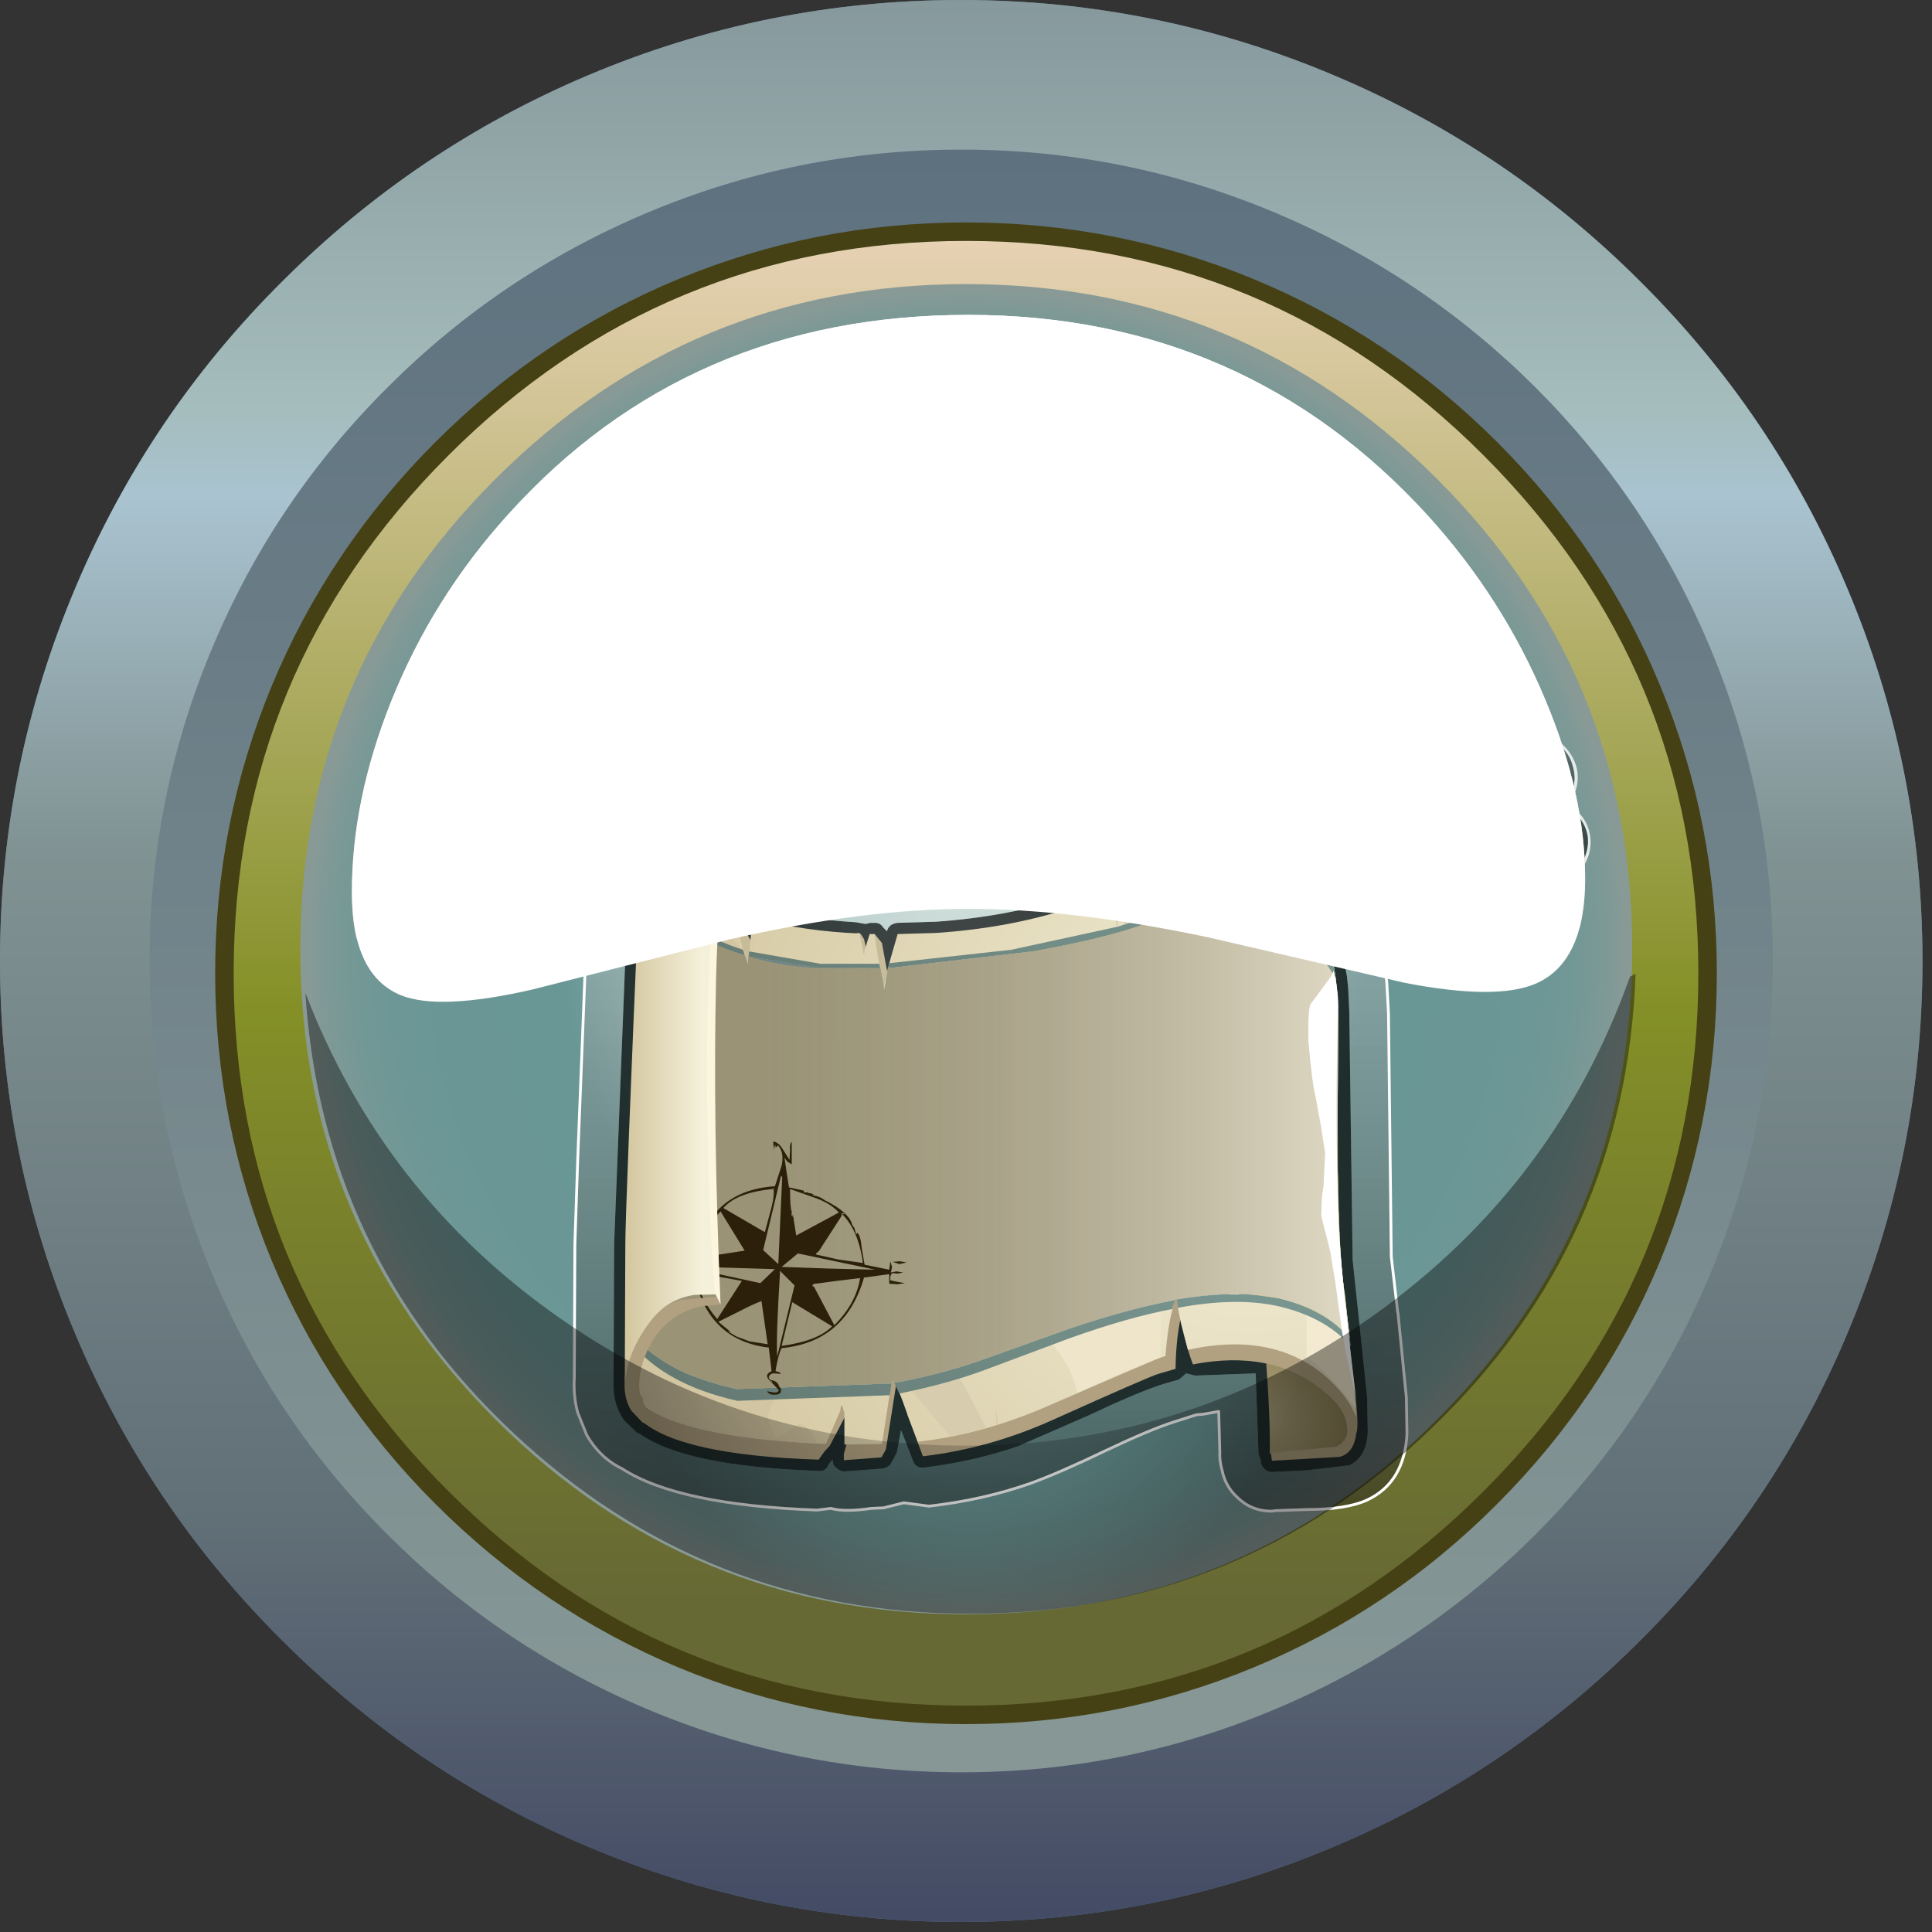 <?xml version="1.0" encoding="UTF-8" standalone="no"?>
<svg xmlns:xlink="http://www.w3.org/1999/xlink" height="172.4px" width="172.4px" xmlns="http://www.w3.org/2000/svg">
  <rect width="100%" height="100%" fill="#333333" stroke="none"/>
  <g transform="matrix(1.0, 0.0, 0.0, 1.0, 0.0, 0.0)">
    <use height="171.5" transform="matrix(1.0, 0.0, 0.0, 1.0, 0.0, 0.0)" width="171.55" xlink:href="#shape0"/>
    <use height="134.0" transform="matrix(1.0, 0.0, 0.0, 1.0, 19.2, 19.85)" width="134.0" xlink:href="#shape1"/>
    <use height="118.7" transform="matrix(1.0, 0.0, 0.0, 1.0, 26.8, 25.35)" width="118.85" xlink:href="#sprite0"/>
    <use height="132.4" transform="matrix(1.0, 0.0, 0.0, 1.0, 19.85, 20.65)" width="132.35" xlink:href="#sprite1"/>
    <use height="65.6" transform="matrix(1.0, 0.0, 0.0, 1.0, 51.1, 69.35)" width="74.6" xlink:href="#shape5"/>
    <use height="32.55" transform="matrix(1.0, 0.0, 0.0, 1.0, 63.7, 86.3)" width="46.9" xlink:href="#sprite3"/>
    <use height="37.8" transform="matrix(1.0, 0.0, 0.0, 1.0, 64.55, 81.35)" width="55.85" xlink:href="#shape7"/>
    <use height="43.8" transform="matrix(1.0, 0.0, 0.0, 1.0, 56.4, 80.6)" width="64.05" xlink:href="#sprite4"/>
    <use height="46.9" transform="matrix(1.0, 0.0, 0.0, 1.0, 55.75, 80.6)" width="64.7" xlink:href="#shape9"/>
    <use height="38.15" transform="matrix(1.0, 0.0, 0.0, 1.0, 116.7, 86.6)" width="4.3" xlink:href="#sprite5"/>
    <use height="49.3" transform="matrix(1.0, 0.0, 0.0, 1.0, 55.7, 73.95)" width="9.2" xlink:href="#shape11"/>
    <use height="26.25" transform="matrix(1.0, 0.0, 0.0, 1.0, 73.5, 34.2)" width="14.9" xlink:href="#sprite6"/>
    <use height="26.45" transform="matrix(1.0, 0.0, 0.0, 1.0, 96.05, 34.6)" width="5.95" xlink:href="#sprite9"/>
    <use height="57.1" transform="matrix(1.0, 0.0, 0.0, 1.0, 27.25, 86.9)" width="118.7" xlink:href="#sprite12"/>
    <use height="55.75" transform="matrix(1.0, 0.0, 0.0, 1.0, 31.4, 28.1)" width="110.05" xlink:href="#sprite13"/>
    <use height="61.3" transform="matrix(1.0, 0.0, 0.0, 1.0, 31.4, 28.1)" width="110.05" xlink:href="#sprite14"/>
  </g>
  <defs>
    <g id="shape0" transform="matrix(1.0, 0.0, 0.0, 1.0, 0.0, 0.0)">
      <path d="M85.75 0.0 Q103.15 0.0 119.1 6.75 134.5 13.25 146.4 25.15 158.3 37.0 164.8 52.4 171.55 68.35 171.55 85.75 171.55 103.15 164.8 119.1 158.3 134.5 146.4 146.35 134.5 158.25 119.1 164.75 103.15 171.5 85.75 171.5 68.35 171.5 52.4 164.75 37.05 158.25 25.15 146.35 13.25 134.5 6.75 119.1 0.0 103.15 0.0 85.75 0.0 68.35 6.75 52.4 13.25 37.0 25.15 25.15 37.05 13.25 52.4 6.75 68.35 0.0 85.75 0.0" fill="#5a7c9c" fill-rule="evenodd" stroke="none"/>
      <path d="M85.75 0.0 Q103.15 0.0 119.1 6.75 134.5 13.25 146.4 25.15 158.3 37.0 164.8 52.4 171.55 68.35 171.55 85.75 171.55 103.15 164.8 119.1 158.3 134.5 146.4 146.35 134.5 158.25 119.1 164.75 103.15 171.5 85.75 171.5 68.35 171.5 52.4 164.75 37.05 158.25 25.15 146.35 13.25 134.5 6.75 119.1 0.0 103.15 0.0 85.75 0.0 68.35 6.75 52.4 13.25 37.0 25.15 25.15 37.05 13.25 52.4 6.75 68.35 0.0 85.75 0.0" fill="url(#gradient0)" fill-rule="evenodd" stroke="none"/>
      <path d="M57.6 19.05 Q71.05 13.35 85.8 13.35 100.5 13.35 113.95 19.05 126.95 24.55 137.0 34.55 147.0 44.55 152.5 57.55 158.2 71.0 158.2 85.75 158.2 100.5 152.5 113.95 147.0 126.95 137.0 136.95 126.95 146.95 113.95 152.45 100.5 158.15 85.8 158.15 71.05 158.15 57.6 152.45 44.6 146.95 34.6 136.95 24.55 126.95 19.05 113.95 13.35 100.5 13.35 85.75 13.35 71.0 19.05 57.55 24.55 44.55 34.6 34.55 44.6 24.55 57.6 19.05" fill="url(#gradient1)" fill-rule="evenodd" stroke="none"/>
    </g>
    <linearGradient gradientTransform="matrix(0.0, -0.105, -0.105, 0.0, 85.75, 85.75)" gradientUnits="userSpaceOnUse" id="gradient0" spreadMethod="pad" x1="-819.2" x2="819.2">
      <stop offset="0.004" stop-color="#444b65"/>
      <stop offset="0.208" stop-color="#616f77"/>
      <stop offset="0.557" stop-color="#809292"/>
      <stop offset="0.741" stop-color="#a9c3d0"/>
      <stop offset="0.792" stop-color="#a4bcbb"/>
      <stop offset="1.0" stop-color="#86989c"/>
    </linearGradient>
    <linearGradient gradientTransform="matrix(0.0, -0.088, -0.088, 0.0, 85.75, 85.75)" gradientUnits="userSpaceOnUse" id="gradient1" spreadMethod="pad" x1="-819.2" x2="819.2">
      <stop offset="0.043" stop-color="#869796"/>
      <stop offset="1.0" stop-color="#5d717f"/>
    </linearGradient>
    <g id="shape1" transform="matrix(1.0, 0.0, 0.0, 1.0, 0.0, 0.0)">
      <path d="M113.8 20.2 Q133.2 39.6 133.2 67.0 133.2 94.35 113.8 113.75 94.4 133.15 67.0 133.15 39.65 133.15 20.25 113.75 0.85 94.4 0.85 67.0 0.85 39.6 20.25 20.2 39.65 0.8 67.0 0.8 94.4 0.8 113.8 20.2" fill="url(#gradient2)" fill-rule="evenodd" stroke="none"/>
      <path d="M113.2 20.8 Q94.1 1.65 67.0 1.65 39.95 1.65 20.8 20.8 1.65 39.95 1.65 67.0 1.65 94.1 20.8 113.2 39.95 132.35 67.0 132.35 94.1 132.35 113.2 113.2 132.35 94.1 132.35 67.0 132.35 39.95 113.2 20.8 M134.0 67.0 Q134.0 80.45 128.95 92.65 123.9 104.85 114.4 114.35 104.95 123.85 92.65 128.95 80.45 134.0 67.0 134.0 53.55 134.0 41.35 128.95 29.15 123.85 19.65 114.35 10.15 104.85 5.05 92.65 0.0 80.45 0.0 67.0 0.0 53.55 5.05 41.35 10.15 29.1 19.65 19.6 29.15 10.1 41.35 5.05 53.55 0.0 67.0 0.0 80.45 0.0 92.65 5.05 104.9 10.1 114.4 19.6 123.9 29.1 128.95 41.35 134.0 53.55 134.0 67.0" fill="#454114" fill-rule="evenodd" stroke="none"/>
    </g>
    <linearGradient gradientTransform="matrix(0.0, -0.081, -0.081, 0.0, 67.0, 67.0)" gradientUnits="userSpaceOnUse" id="gradient2" spreadMethod="pad" x1="-819.2" x2="819.2">
      <stop offset="0.075" stop-color="#666934"/>
      <stop offset="0.286" stop-color="#757c2d"/>
      <stop offset="0.478" stop-color="#849027"/>
      <stop offset="1.0" stop-color="#e8d3b6"/>
    </linearGradient>
    <g id="sprite0" transform="matrix(1.0, 0.0, 0.0, 1.0, 0.0, 0.0)">
      <use height="118.7" transform="matrix(1.0, 0.0, 0.0, 1.0, 0.0, 0.0)" width="118.85" xlink:href="#shape2"/>
    </g>
    <g id="shape2" transform="matrix(1.0, 0.0, 0.0, 1.0, 0.0, 0.0)">
      <path d="M118.85 59.35 Q118.85 83.9 101.45 101.3 84.05 118.7 59.4 118.7 34.8 118.7 17.4 101.3 0.0 83.9 0.0 59.35 0.0 34.8 17.4 17.4 34.8 0.0 59.4 0.0 84.05 0.0 101.45 17.4 118.85 34.8 118.85 59.35" fill="url(#gradient3)" fill-rule="evenodd" stroke="none"/>
    </g>
    <radialGradient cx="0" cy="0" gradientTransform="matrix(0.072, 0.0, 0.0, -0.072, 59.4, 59.35)" gradientUnits="userSpaceOnUse" id="gradient3" r="819.2" spreadMethod="pad">
      <stop offset="0.0" stop-color="#d5ece7"/>
      <stop offset="0.086" stop-color="#cce5e0"/>
      <stop offset="0.239" stop-color="#b3d3cf"/>
      <stop offset="0.435" stop-color="#8db4b2"/>
      <stop offset="0.608" stop-color="#699796"/>
      <stop offset="0.804" stop-color="#6a9796"/>
      <stop offset="0.875" stop-color="#6d9796"/>
      <stop offset="0.925" stop-color="#739896"/>
      <stop offset="0.969" stop-color="#7d9996"/>
      <stop offset="1.0" stop-color="#899a96"/>
    </radialGradient>
    <g id="sprite1" transform="matrix(1.0, 0.0, 0.0, 1.0, 177.3, 59.2)">
      <use height="132.4" transform="matrix(1.0, 0.0, 0.0, 1.0, -177.3, -59.2)" width="132.35" xlink:href="#shape3"/>
      <use height="11.05" transform="matrix(1.0, 0.0, 0.0, 1.0, -161.95, -12.0)" width="103.6" xlink:href="#sprite2"/>
    </g>
    <g id="shape3" transform="matrix(1.0, 0.0, 0.0, 1.0, 177.3, 59.2)">
      <path d="M-111.1 -59.2 Q-83.75 -59.2 -64.35 -39.8 -44.95 -20.4 -44.95 7.0 -44.95 34.4 -64.35 53.8 -83.75 73.2 -111.1 73.2 -138.5 73.2 -157.9 53.8 -177.3 34.4 -177.3 7.0 -177.3 -20.4 -157.9 -39.8 -138.5 -59.2 -111.1 -59.2" fill="#ffffff" fill-opacity="0.0" fill-rule="evenodd" stroke="none"/>
      <path d="M-163.55 -9.4 Q-163.85 -10.4 -163.55 -11.45 -163.25 -12.5 -162.45 -13.2 -161.3 -14.3 -159.75 -14.2 L-158.6 -13.95 -157.35 -13.45 -156.25 -14.2 Q-155.2 -14.9 -153.95 -14.85 -153.15 -14.85 -152.35 -14.45 L-152.25 -14.4 Q-150.25 -13.3 -150.35 -10.9 L-150.45 -9.6 -149.4 -8.8 Q-147.55 -7.35 -148.0 -5.05 -148.2 -3.9 -149.1 -3.05 -149.75 -2.45 -150.7 -2.15 L-152.0 -1.85 -152.4 -0.6 Q-152.65 0.25 -153.4 0.95 -154.35 1.75 -155.5 1.9 L-156.1 1.9 -157.75 1.5 -157.75 1.45 -159.1 0.2 -159.85 -0.9 -161.2 -0.95 Q-162.25 -1.0 -163.15 -1.55 -164.05 -2.15 -164.5 -3.1 -165.45 -5.25 -164.0 -7.05 L-163.15 -8.1 -163.55 -9.4 M-162.6 -4.0 Q-162.15 -3.1 -161.15 -3.0 L-158.7 -2.95 -157.35 -0.9 Q-156.85 -0.05 -155.75 -0.15 -155.2 -0.2 -154.85 -0.6 -154.45 -1.0 -154.4 -1.3 L-153.55 -3.55 -151.25 -4.2 Q-150.95 -4.25 -150.55 -4.55 -150.15 -4.9 -150.0 -5.5 -149.85 -6.5 -150.65 -7.15 L-152.55 -8.6 -152.45 -11.05 Q-152.35 -12.05 -153.3 -12.55 L-155.05 -12.5 -157.05 -11.15 -159.3 -12.0 Q-160.35 -12.35 -161.05 -11.65 -161.8 -11.0 -161.55 -9.95 L-160.85 -7.65 -162.35 -5.75 Q-163.0 -5.0 -162.6 -4.0" fill="url(#gradient4)" fill-rule="evenodd" stroke="none"/>
      <path d="M-163.55 -9.4 L-163.15 -8.1 -164.0 -7.05 Q-165.45 -5.25 -164.5 -3.1 -164.05 -2.15 -163.15 -1.55 -162.25 -1.0 -161.2 -0.95 L-159.85 -0.9 -159.1 0.2 -157.75 1.45 -157.75 1.5 -156.1 1.9 -155.5 1.9 Q-154.35 1.75 -153.4 0.95 -152.65 0.25 -152.4 -0.6 L-152.0 -1.85 -150.7 -2.15 Q-149.75 -2.45 -149.1 -3.05 -148.2 -3.9 -148.0 -5.05 -147.55 -7.35 -149.4 -8.8 L-150.45 -9.6 -150.35 -10.9 Q-150.25 -13.3 -152.25 -14.4 L-152.35 -14.45 Q-153.15 -14.85 -153.95 -14.85 -155.2 -14.9 -156.25 -14.2 L-157.35 -13.45 -158.6 -13.95 -159.75 -14.2 Q-161.3 -14.3 -162.45 -13.2 -163.25 -12.5 -163.55 -11.45 -163.85 -10.4 -163.55 -9.4 M-163.8 -11.5 Q-163.5 -12.6 -162.65 -13.4 -161.45 -14.55 -159.75 -14.45 L-158.5 -14.2 -157.35 -13.75 -156.4 -14.4 Q-155.3 -15.2 -153.95 -15.1 -153.0 -15.1 -152.2 -14.65 L-152.15 -14.6 Q-149.95 -13.35 -150.1 -10.9 L-150.15 -9.7 -149.25 -9.0 Q-147.25 -7.5 -147.75 -5.0 -148.0 -3.75 -148.95 -2.85 -149.7 -2.15 -150.65 -1.95 L-151.8 -1.6 -152.2 -0.5 Q-152.5 0.45 -153.25 1.1 -154.15 2.0 -155.5 2.15 L-155.95 2.2 -156.1 2.15 Q-157.05 2.15 -157.8 1.7 L-157.85 1.7 Q-158.65 1.3 -159.35 0.35 L-160.0 -0.65 -161.2 -0.7 Q-162.35 -0.75 -163.3 -1.35 -164.25 -2.0 -164.7 -3.0 -165.2 -4.05 -165.05 -5.2 -164.9 -6.35 -164.2 -7.2 L-163.45 -8.15 -163.75 -9.3 Q-164.1 -10.4 -163.8 -11.5 M-66.35 -14.85 L-68.0 -14.45 -68.05 -14.4 -69.5 -12.95 Q-70.0 -12.0 -69.95 -10.9 L-69.9 -9.6 -70.95 -8.8 Q-72.75 -7.4 -72.35 -5.05 -72.1 -3.9 -71.2 -3.05 -70.55 -2.45 -69.6 -2.15 L-68.35 -1.85 -67.9 -0.6 Q-67.6 0.25 -66.9 0.95 -65.95 1.75 -64.8 1.9 L-64.2 1.9 -62.6 1.5 -62.55 1.45 Q-61.7 1.0 -61.2 0.2 L-60.45 -0.9 -59.1 -0.95 Q-58.05 -1.0 -57.15 -1.55 -56.25 -2.15 -55.85 -3.1 -54.85 -5.3 -56.35 -7.05 L-57.15 -8.1 -56.8 -9.4 Q-56.5 -10.4 -56.8 -11.45 -57.05 -12.5 -57.85 -13.2 -59.0 -14.3 -60.55 -14.2 L-61.75 -13.95 -63.0 -13.45 -64.1 -14.2 Q-64.95 -14.85 -66.2 -14.85 L-66.35 -14.85 M-68.1 -14.65 L-66.35 -15.1 Q-65.05 -15.2 -63.95 -14.4 L-62.95 -13.75 -61.85 -14.2 -60.55 -14.45 Q-58.9 -14.55 -57.7 -13.4 -56.85 -12.6 -56.5 -11.5 -56.2 -10.4 -56.55 -9.3 L-56.9 -8.15 -56.15 -7.2 Q-55.4 -6.35 -55.25 -5.2 -55.1 -4.05 -55.6 -3.0 -56.65 -0.8 -59.1 -0.7 L-60.35 -0.65 -61.0 0.35 -62.45 1.7 -62.5 1.7 Q-63.25 2.15 -64.2 2.15 L-64.35 2.2 -64.85 2.15 Q-66.15 2.0 -67.05 1.1 L-68.15 -0.5 -68.55 -1.6 -69.7 -1.95 Q-70.7 -2.2 -71.35 -2.85 -72.25 -3.7 -72.6 -5.0 -73.05 -7.45 -71.1 -9.0 L-70.15 -9.7 -70.2 -10.9 Q-70.35 -13.35 -68.15 -14.6 L-68.1 -14.65" fill="#ffffff" fill-opacity="0.8" fill-rule="evenodd" stroke="none"/>
      <path d="M-162.6 -4.0 Q-163.0 -5.0 -162.35 -5.75 L-160.85 -7.65 -161.55 -9.95 Q-161.8 -11.0 -161.05 -11.65 -160.35 -12.35 -159.3 -12.0 L-157.05 -11.15 -155.05 -12.5 -153.3 -12.55 Q-152.35 -12.05 -152.45 -11.05 L-152.55 -8.6 -150.65 -7.15 Q-149.85 -6.5 -150.0 -5.5 -150.15 -4.9 -150.55 -4.55 -150.95 -4.25 -151.25 -4.2 L-153.55 -3.55 -154.4 -1.3 Q-154.45 -1.0 -154.85 -0.6 -155.2 -0.2 -155.75 -0.15 -156.85 -0.05 -157.35 -0.9 L-158.7 -2.95 -161.15 -3.0 Q-162.15 -3.1 -162.6 -4.0 M-154.6 -11.85 L-156.95 -10.25 -159.6 -11.25 -160.55 -11.1 Q-160.9 -10.75 -160.8 -10.2 L-160.0 -7.45 -161.75 -5.25 Q-162.1 -4.9 -161.9 -4.3 -161.65 -3.8 -161.1 -3.8 L-158.25 -3.75 -156.7 -1.35 Q-156.45 -0.85 -155.85 -0.95 -155.6 -0.95 -155.35 -1.2 L-155.1 -1.55 -154.2 -4.2 -151.45 -4.95 -151.05 -5.15 -150.8 -5.65 Q-150.65 -6.15 -151.1 -6.5 L-153.35 -8.25 -153.2 -11.05 Q-153.2 -11.65 -153.65 -11.9 L-154.6 -11.85 M-65.25 -12.5 L-63.25 -11.15 -61.0 -12.0 Q-59.95 -12.35 -59.25 -11.65 -58.45 -10.95 -58.8 -9.95 L-59.45 -7.65 -57.95 -5.75 Q-57.3 -4.9 -57.75 -4.0 -58.15 -3.1 -59.2 -3.0 L-61.65 -2.95 -62.95 -0.9 Q-63.55 -0.05 -64.55 -0.15 L-65.5 -0.6 -65.95 -1.3 -66.75 -3.55 -69.1 -4.2 -69.8 -4.55 Q-70.15 -4.9 -70.3 -5.5 -70.45 -6.55 -69.65 -7.15 L-67.75 -8.6 -67.9 -11.05 Q-67.9 -12.1 -67.05 -12.55 L-65.25 -12.5 M-63.35 -10.25 L-65.7 -11.85 -66.65 -11.9 Q-67.1 -11.65 -67.1 -11.05 L-66.95 -8.25 -69.2 -6.5 Q-69.65 -6.15 -69.55 -5.65 L-69.25 -5.15 -68.9 -4.95 -66.15 -4.2 -65.2 -1.55 -64.95 -1.2 Q-64.7 -0.95 -64.45 -0.95 -63.9 -0.85 -63.6 -1.35 L-62.05 -3.75 -59.2 -3.8 Q-58.7 -3.8 -58.45 -4.3 -58.2 -4.85 -58.55 -5.25 L-60.35 -7.45 -59.55 -10.2 Q-59.4 -10.7 -59.8 -11.1 L-60.7 -11.25 -63.35 -10.25" fill="#000000" fill-opacity="0.878" fill-rule="evenodd" stroke="none"/>
      <path d="M-66.35 -14.85 L-66.2 -14.85 Q-64.95 -14.85 -64.1 -14.2 L-63.0 -13.45 -61.75 -13.95 -60.55 -14.2 Q-59.0 -14.3 -57.85 -13.2 -57.05 -12.5 -56.8 -11.45 -56.5 -10.4 -56.8 -9.4 L-57.15 -8.1 -56.35 -7.05 Q-54.85 -5.3 -55.85 -3.1 -56.25 -2.15 -57.15 -1.55 -58.05 -1.0 -59.1 -0.95 L-60.45 -0.9 -61.2 0.2 Q-61.7 1.0 -62.55 1.45 L-62.6 1.5 -64.2 1.9 -64.8 1.9 Q-65.95 1.75 -66.9 0.95 -67.6 0.25 -67.9 -0.6 L-68.35 -1.85 -69.6 -2.15 Q-70.55 -2.45 -71.2 -3.05 -72.1 -3.9 -72.35 -5.05 -72.75 -7.4 -70.95 -8.8 L-69.9 -9.6 -69.95 -10.9 Q-70.0 -12.0 -69.5 -12.95 L-68.05 -14.4 -68.0 -14.45 -66.35 -14.85 M-65.25 -12.5 L-67.05 -12.55 Q-67.9 -12.1 -67.9 -11.05 L-67.75 -8.6 -69.65 -7.15 Q-70.45 -6.55 -70.3 -5.5 -70.15 -4.9 -69.8 -4.55 L-69.1 -4.2 -66.75 -3.55 -65.95 -1.3 -65.5 -0.6 -64.55 -0.15 Q-63.55 -0.05 -62.95 -0.9 L-61.65 -2.95 -59.2 -3.0 Q-58.15 -3.1 -57.75 -4.0 -57.3 -4.9 -57.95 -5.75 L-59.45 -7.65 -58.8 -9.95 Q-58.45 -10.95 -59.25 -11.65 -59.95 -12.35 -61.0 -12.0 L-63.25 -11.15 -65.25 -12.5" fill="url(#gradient5)" fill-rule="evenodd" stroke="none"/>
    </g>
    <linearGradient gradientTransform="matrix(0.005, -0.009, -0.009, -0.005, -156.3, -7.15)" gradientUnits="userSpaceOnUse" id="gradient4" spreadMethod="pad" x1="-819.2" x2="819.2">
      <stop offset="0.075" stop-color="#000000" stop-opacity="0.529"/>
      <stop offset="0.965" stop-color="#000000" stop-opacity="0.102"/>
    </linearGradient>
    <linearGradient gradientTransform="matrix(-0.005, -0.008, -0.008, 0.005, -63.95, -7.25)" gradientUnits="userSpaceOnUse" id="gradient5" spreadMethod="pad" x1="-819.2" x2="819.2">
      <stop offset="0.075" stop-color="#000000" stop-opacity="0.529"/>
      <stop offset="0.965" stop-color="#000000" stop-opacity="0.102"/>
    </linearGradient>
    <g id="sprite2" transform="matrix(1.0, 0.0, 0.0, 1.0, 0.0, 0.0)">
      <use height="11.05" transform="matrix(1.0, 0.0, 0.0, 1.0, 0.0, 0.0)" width="103.6" xlink:href="#shape4"/>
    </g>
    <g id="shape4" transform="matrix(1.0, 0.0, 0.0, 1.0, 0.0, 0.0)">
      <path d="M102.15 0.9 L102.25 1.1 101.75 1.15 99.15 2.15 96.8 0.55 95.85 0.5 Q95.3 0.75 95.4 1.35 L95.55 4.15 93.3 5.9 Q92.85 6.25 92.95 6.75 L93.1 7.05 93.05 7.05 92.7 6.85 92.4 6.35 Q92.3 5.85 92.75 5.5 L95.0 3.75 94.85 0.95 Q94.85 0.35 95.3 0.1 L96.25 0.15 98.6 1.75 101.25 0.75 102.15 0.9 M10.5 7.05 L10.6 6.75 Q10.75 6.25 10.3 5.9 L8.05 4.15 8.2 1.35 Q8.2 0.75 7.75 0.5 L6.8 0.55 4.45 2.15 1.8 1.15 1.3 1.1 1.4 0.9 2.35 0.75 5.0 1.75 7.35 0.15 8.3 0.1 Q8.75 0.35 8.75 0.95 L8.6 3.75 10.85 5.5 Q11.3 5.85 11.15 6.35 L10.9 6.85 10.5 7.05" fill="#fee83f" fill-rule="evenodd" stroke="none"/>
      <path d="M93.05 7.05 L93.1 7.05 92.95 6.75 Q92.85 6.25 93.3 5.9 L95.55 4.15 95.4 1.35 Q95.3 0.75 95.85 0.5 L96.8 0.55 99.15 2.15 101.75 1.15 102.25 1.1 102.15 0.9 Q102.55 1.3 102.4 1.8 L101.6 4.55 103.4 6.75 Q103.75 7.15 103.5 7.7 L102.75 8.2 99.9 8.25 98.35 10.65 Q98.05 11.15 97.5 11.05 L97.0 10.8 96.75 10.45 95.8 7.8 93.05 7.05" fill="url(#gradient6)" fill-rule="evenodd" stroke="none"/>
      <path d="M1.4 0.9 L1.3 1.1 1.8 1.15 4.45 2.15 6.8 0.55 7.75 0.5 Q8.2 0.75 8.2 1.35 L8.05 4.15 10.3 5.9 Q10.75 6.25 10.6 6.75 L10.5 7.05 7.75 7.8 6.85 10.45 6.6 10.8 6.1 11.05 Q5.5 11.15 5.25 10.65 L3.7 8.25 0.85 8.2 Q0.3 8.2 0.05 7.7 -0.15 7.1 0.2 6.75 L1.95 4.55 1.15 1.8 Q1.05 1.25 1.4 0.9" fill="url(#gradient7)" fill-rule="evenodd" stroke="none"/>
    </g>
    <linearGradient gradientTransform="matrix(-0.006, -0.003, 0.003, -0.006, 97.95, 4.85)" gradientUnits="userSpaceOnUse" id="gradient6" spreadMethod="pad" x1="-819.2" x2="819.2">
      <stop offset="0.0" stop-color="#d4be15"/>
      <stop offset="1.0" stop-color="#fde73e"/>
    </linearGradient>
    <linearGradient gradientTransform="matrix(0.003, -0.006, -0.006, -0.003, 5.65, 4.85)" gradientUnits="userSpaceOnUse" id="gradient7" spreadMethod="pad" x1="-819.2" x2="819.2">
      <stop offset="0.0" stop-color="#d4be15"/>
      <stop offset="1.0" stop-color="#fde73e"/>
    </linearGradient>
    <g id="shape5" transform="matrix(1.0, 0.0, 0.0, 1.0, 0.1, 0.1)">
      <path d="M63.05 12.25 L63.15 11.0 Q65.8 12.8 66.7 16.3 L67.0 17.95 67.25 20.7 67.2 21.2 67.6 44.15 68.75 55.0 68.75 55.2 68.85 58.15 Q68.8 59.25 68.35 59.5 L65.4 59.75 63.15 59.85 62.8 52.2 Q62.7 51.4 62.0 51.25 L58.85 50.95 55.9 51.2 55.75 50.7 55.7 50.65 55.7 50.5 55.1 48.0 Q54.95 47.25 54.1 47.25 53.25 47.25 53.15 48.05 52.75 49.85 52.7 51.95 L51.8 52.2 Q48.95 53.15 45.1 55.05 L39.25 57.6 Q35.75 58.85 31.8 59.4 L30.7 56.5 30.6 56.1 29.75 53.95 29.65 53.8 Q29.3 53.1 28.6 53.25 27.9 53.35 27.75 54.1 L26.9 59.6 26.85 59.6 26.05 59.7 25.25 59.75 25.15 59.1 25.2 57.1 Q25.1 56.3 24.4 56.15 23.6 56.05 23.3 56.7 L21.95 59.05 21.35 59.75 Q10.35 59.35 6.9 56.75 L6.55 56.6 Q5.35 55.6 5.55 53.55 L5.5 53.05 5.6 41.6 Q5.6 38.15 6.85 8.75 L6.85 8.7 7.05 8.55 7.25 8.25 8.7 6.95 Q10.05 5.65 12.65 5.5 12.3 7.35 12.0 11.35 11.9 12.1 12.65 12.35 L14.05 12.9 14.3 13.1 14.4 13.65 Q14.45 14.2 14.85 14.9 15.3 15.5 15.95 15.35 16.7 15.15 16.7 14.5 L16.8 13.7 25.0 14.85 25.1 15.25 Q25.25 16.0 26.05 16.0 L26.7 15.8 27.0 17.4 Q27.15 18.2 28.0 18.2 28.8 18.2 28.95 17.4 L29.1 16.8 29.15 16.7 29.2 16.4 29.65 14.9 32.4 14.8 Q39.0 14.35 44.5 12.6 L44.8 12.6 45.2 12.55 46.0 12.55 46.5 11.95 46.55 11.9 47.8 11.4 Q48.15 12.0 48.8 11.9 49.5 11.7 49.6 11.1 L49.75 10.6 50.7 10.2 50.95 10.15 Q53.4 9.2 55.15 9.05 56.35 8.9 57.6 9.05 L58.35 10.5 Q58.6 11.15 59.3 11.05 59.95 11.05 60.2 10.35 L60.45 9.7 60.5 9.7 61.05 12.35 Q61.2 13.15 62.1 13.15 62.95 13.05 63.05 12.25 M63.6 14.6 L63.45 14.35 Q62.95 13.75 62.2 14.0 61.5 14.35 61.65 15.15 L61.75 15.65 61.75 15.8 Q61.9 16.55 62.75 16.55 L62.85 16.55 63.5 16.2 63.75 15.55 63.75 15.2 63.6 14.6 M63.7 19.95 L63.1 20.05 Q61.4 20.15 60.05 19.2 58.7 18.15 58.35 16.5 L58.35 16.45 58.3 16.3 58.2 15.8 Q58.05 15.2 58.15 14.4 56.4 13.95 55.5 12.55 54.3 12.6 52.45 13.3 51.35 15.05 49.3 15.35 L48.1 15.35 47.5 15.7 45.15 16.1 44.9 16.15 Q39.25 17.85 32.65 18.3 L32.35 18.3 Q32.0 19.8 30.75 20.75 29.55 21.7 28.0 21.7 L27.95 21.7 Q26.6 21.7 25.45 20.95 24.35 20.15 23.8 18.9 L22.85 18.2 18.8 17.65 Q17.95 18.5 16.7 18.8 L13.95 18.5 Q12.6 17.95 11.85 16.7 L11.3 15.6 10.1 14.9 9.1 41.65 9.0 52.6 9.05 53.9 9.05 53.95 Q9.75 54.5 11.6 55.0 14.65 55.9 19.6 56.2 L19.6 56.15 20.2 55.1 Q20.8 53.9 22.0 53.25 23.2 52.6 24.55 52.65 25.45 50.2 28.05 49.8 29.5 49.6 30.8 50.25 32.1 50.95 32.8 52.25 L32.9 52.5 32.95 52.55 34.0 55.25 34.05 55.45 39.1 53.9 Q40.65 53.3 43.55 51.9 47.8 49.95 49.4 49.35 L49.7 47.4 Q50.0 45.8 51.2 44.8 52.45 43.75 54.05 43.75 55.7 43.7 56.95 44.7 58.15 45.7 58.5 47.25 L58.55 47.45 62.75 47.85 Q63.7 48.05 64.6 48.7 L64.1 44.5 63.75 20.5 63.7 19.95 M59.95 16.15 L58.35 16.45 59.95 16.15" fill="url(#gradient8)" fill-rule="evenodd" stroke="none"/>
      <path d="M63.55 8.9 Q67.45 11.15 68.6 15.75 L69.0 17.7 69.0 17.75 69.1 18.7 69.2 20.8 69.5 42.95 70.8 55.3 70.8 55.55 70.85 58.3 Q70.75 60.6 69.2 61.3 L65.4 61.75 62.35 61.9 62.3 61.9 Q61.9 61.9 61.6 61.6 61.3 61.3 61.3 60.85 L61.1 60.25 60.85 53.1 55.45 53.3 54.65 53.1 54.0 53.65 52.45 54.1 Q50.05 54.9 45.95 56.85 L39.65 59.6 Q35.75 60.95 31.3 61.5 30.5 61.6 30.25 60.85 L29.2 58.15 28.85 60.1 28.45 60.9 28.4 60.9 Q28.25 61.5 27.5 61.6 L24.15 61.85 Q23.75 61.85 23.4 61.5 23.1 61.3 23.1 60.8 L22.75 61.2 Q22.5 61.9 21.8 61.8 10.0 61.4 5.9 58.5 L5.65 58.4 4.5 57.3 Q3.45 55.85 3.55 53.75 L3.55 53.65 3.6 41.6 4.9 8.4 Q4.85 7.95 5.35 7.35 5.6 6.4 6.5 6.25 L7.3 5.5 Q8.9 4.0 11.35 3.65 L13.5 3.55 14.25 4.1 14.6 4.8 14.7 5.45 14.5 6.75 14.05 10.75 14.9 11.05 15.35 11.3 15.6 11.6 16.4 11.5 Q20.3 12.55 25.2 12.85 L26.05 13.0 26.45 12.9 26.9 12.9 Q27.35 12.9 27.6 13.3 L27.95 13.65 Q28.1 13.0 28.9 12.9 L32.3 12.8 Q38.75 12.35 44.1 10.6 L44.55 10.55 44.85 10.6 44.9 10.6 45.4 10.15 47.45 9.4 Q47.75 9.15 48.15 9.25 L48.5 8.95 50.15 8.3 Q52.7 7.3 54.95 7.05 L58.4 7.15 Q58.85 7.25 59.1 7.65 L59.3 8.0 Q59.75 7.6 60.3 7.6 L61.8 8.05 Q62.35 8.3 62.4 8.75 L63.2 8.75 63.55 8.9 M63.05 12.25 Q62.95 13.05 62.1 13.15 61.2 13.15 61.05 12.35 L60.5 9.7 60.45 9.7 60.2 10.35 Q59.95 11.05 59.3 11.05 58.6 11.15 58.35 10.5 L57.6 9.05 Q56.35 8.9 55.15 9.05 53.4 9.2 50.95 10.15 L50.7 10.2 49.75 10.6 49.6 11.1 Q49.5 11.7 48.8 11.9 48.15 12.0 47.8 11.4 L46.55 11.9 46.5 11.95 46.0 12.55 45.2 12.55 44.8 12.6 44.5 12.6 Q39.0 14.35 32.4 14.8 L29.65 14.9 29.2 16.4 29.15 16.7 29.1 16.8 28.95 17.4 Q28.8 18.2 28.0 18.2 27.15 18.2 27.0 17.4 L26.7 15.8 26.05 16.0 Q25.25 16.0 25.1 15.25 L25.0 14.85 16.8 13.7 16.7 14.5 Q16.7 15.15 15.95 15.35 15.3 15.5 14.85 14.9 14.45 14.2 14.4 13.65 L14.3 13.1 14.05 12.9 12.65 12.35 Q11.9 12.1 12.0 11.35 12.3 7.35 12.65 5.5 10.05 5.65 8.7 6.95 L7.25 8.25 7.05 8.55 6.85 8.7 6.85 8.75 Q5.6 38.15 5.6 41.6 L5.5 53.05 5.55 53.55 Q5.35 55.6 6.55 56.6 L6.9 56.75 Q10.35 59.35 21.35 59.75 L21.95 59.05 23.3 56.7 Q23.6 56.05 24.4 56.15 25.1 56.3 25.2 57.1 L25.15 59.1 25.25 59.75 26.05 59.7 26.85 59.6 26.9 59.6 27.75 54.1 Q27.9 53.35 28.6 53.25 29.3 53.1 29.65 53.8 L29.75 53.95 30.6 56.1 30.7 56.5 31.8 59.4 Q35.75 58.85 39.25 57.6 L45.1 55.05 Q48.95 53.15 51.8 52.2 L52.7 51.95 Q52.75 49.85 53.15 48.05 53.25 47.25 54.1 47.25 54.95 47.25 55.1 48.0 L55.7 50.5 55.7 50.65 55.75 50.7 55.9 51.2 58.85 50.95 62.0 51.25 Q62.7 51.4 62.8 52.2 L63.15 59.85 65.4 59.75 68.35 59.5 Q68.8 59.25 68.85 58.15 L68.75 55.2 68.75 55.0 67.6 44.15 67.2 21.2 67.25 20.7 67.0 17.95 66.7 16.3 Q65.8 12.8 63.15 11.0 L63.05 12.25" fill="#000000" fill-opacity="0.702" fill-rule="evenodd" stroke="none"/>
      <path d="M65.3 5.85 Q70.5 8.85 72.0 14.9 L72.05 14.95 72.45 17.2 72.45 17.3 72.55 18.25 72.7 21.0 72.95 42.7 73.5 47.45 73.5 47.55 73.55 47.75 74.3 55.3 74.3 55.6 74.35 58.55 Q74.1 62.85 70.8 64.4 68.95 65.25 65.45 65.25 L62.6 65.35 62.3 65.4 Q60.45 65.4 59.2 64.15 58.15 63.2 57.85 61.75 57.6 60.85 57.65 60.15 L57.55 56.5 56.15 56.75 55.55 56.8 53.5 57.45 Q51.35 58.15 47.45 60.0 43.4 61.95 40.8 62.9 36.55 64.4 31.7 64.95 L29.45 64.65 27.65 65.1 26.55 65.15 Q24.15 65.5 22.95 65.15 L21.7 65.3 Q9.3 64.85 4.3 61.6 L4.0 61.45 Q2.25 60.5 1.15 58.6 L0.35 56.6 Q-0.05 55.15 0.05 53.45 L0.05 53.25 0.1 41.55 0.35 34.05 1.35 8.5 Q1.35 6.95 2.25 5.7 3.0 4.05 4.6 3.25 L4.9 2.95 Q8.05 0.0 12.7 0.0 L13.95 0.1 Q16.3 0.4 17.4 2.55 L17.75 3.2 Q18.45 4.7 18.1 6.15 L17.8 8.25 25.1 9.35 26.35 9.4 26.95 9.4 27.9 9.55 28.85 9.4 32.05 9.3 Q38.0 8.95 43.0 7.3 L43.65 7.15 46.0 6.2 46.8 5.9 47.2 5.7 48.75 5.1 48.95 5.0 Q52.05 3.8 54.5 3.6 L54.6 3.6 54.6 3.55 58.95 3.7 60.25 4.1 61.65 4.3 63.05 4.8 64.15 5.4 Q64.8 5.55 65.3 5.85 M63.55 8.9 L63.2 8.75 62.4 8.75 Q62.35 8.3 61.8 8.05 L60.3 7.6 Q59.75 7.6 59.3 8.0 L59.1 7.65 Q58.85 7.25 58.4 7.15 L54.95 7.05 Q52.7 7.3 50.15 8.3 L48.5 8.95 48.15 9.25 Q47.75 9.15 47.45 9.4 L45.4 10.15 44.9 10.6 44.85 10.6 44.55 10.55 44.1 10.6 Q38.75 12.35 32.3 12.8 L28.9 12.9 Q28.1 13.0 27.95 13.65 L27.6 13.3 Q27.35 12.9 26.9 12.9 L26.45 12.9 26.05 13.0 25.2 12.85 Q20.3 12.55 16.4 11.5 L15.6 11.6 15.35 11.3 14.9 11.05 14.05 10.75 14.5 6.75 14.7 5.45 14.6 4.8 14.25 4.1 13.5 3.55 11.35 3.65 Q8.9 4.0 7.3 5.5 L6.5 6.25 Q5.6 6.4 5.35 7.35 4.85 7.95 4.9 8.4 L3.6 41.6 3.55 53.65 3.55 53.75 Q3.45 55.85 4.5 57.3 L5.65 58.4 5.9 58.5 Q10.0 61.4 21.8 61.8 22.5 61.9 22.75 61.2 L23.1 60.8 Q23.1 61.3 23.4 61.5 23.75 61.85 24.15 61.85 L27.5 61.6 Q28.25 61.5 28.4 60.9 L28.45 60.9 28.85 60.1 29.2 58.15 30.25 60.85 Q30.5 61.6 31.3 61.5 35.75 60.95 39.65 59.6 L45.95 56.85 Q50.05 54.9 52.45 54.1 L54.0 53.65 54.65 53.1 55.45 53.3 60.85 53.1 61.1 60.25 61.3 60.85 Q61.3 61.3 61.6 61.6 61.9 61.9 62.3 61.9 L62.35 61.9 65.4 61.75 69.2 61.3 Q70.75 60.6 70.85 58.3 L70.8 55.55 70.8 55.3 69.5 42.95 69.2 20.8 69.1 18.7 69.0 17.75 69.0 17.7 68.6 15.75 Q67.45 11.15 63.55 8.9" fill="url(#gradient9)" fill-rule="evenodd" stroke="none"/>
      <path d="M63.6 14.6 L63.75 15.2 63.75 15.55 63.5 16.2 62.85 16.55 62.75 16.55 Q61.9 16.55 61.75 15.8 L61.75 15.65 61.65 15.15 Q61.5 14.35 62.2 14.0 62.95 13.75 63.45 14.35 L63.6 14.6" fill="#233230" fill-rule="evenodd" stroke="none"/>
      <path d="M65.3 5.85 Q70.5 8.85 72.0 14.9 L72.05 14.95 72.45 17.2 72.45 17.3 72.55 18.25 72.7 21.0 72.95 42.7 73.5 47.45 73.5 47.55 73.55 47.75 74.3 55.3 74.3 55.6 74.35 58.55 Q74.1 62.85 70.8 64.4 68.95 65.25 65.45 65.25 L62.6 65.35 62.3 65.4 Q60.45 65.4 59.2 64.15 58.15 63.2 57.85 61.75 57.6 60.85 57.65 60.15 L57.55 56.5 56.15 56.75 55.55 56.8 53.5 57.45 Q51.35 58.15 47.45 60.0 43.4 61.95 40.8 62.9 36.55 64.4 31.7 64.95 L29.45 64.65 27.65 65.1 26.55 65.15 Q24.15 65.5 22.95 65.15 L21.7 65.3 Q9.3 64.85 4.3 61.6 L4.0 61.45 Q2.25 60.5 1.15 58.6 L0.35 56.6 Q-0.05 55.15 0.05 53.45 L0.05 53.25 0.1 41.55 0.35 34.05 1.35 8.5 Q1.35 6.95 2.25 5.7 3.0 4.05 4.6 3.25 L4.9 2.95 Q8.05 0.0 12.7 0.0 L13.95 0.1 Q16.3 0.4 17.4 2.55 L17.75 3.2 Q18.45 4.7 18.1 6.15 L17.8 8.25 25.1 9.35 26.35 9.4 26.95 9.4 27.9 9.55 28.85 9.4 32.05 9.3 Q38.0 8.95 43.0 7.3 L43.65 7.15 46.0 6.2 46.8 5.9 47.2 5.7 48.75 5.1 48.95 5.0 Q52.05 3.8 54.5 3.6 L54.6 3.6 54.6 3.55 58.95 3.7 60.25 4.1 61.65 4.3 63.05 4.8 64.15 5.4 Q64.8 5.55 65.3 5.85" fill="none" stroke="#ffffff" stroke-linecap="butt" stroke-linejoin="round" stroke-width="0.25"/>
      <path d="M63.7 19.95 L63.1 20.05 Q61.4 20.15 60.05 19.2 58.7 18.15 58.35 16.5 L58.35 16.45 58.3 16.3 58.2 15.8 Q58.05 15.2 58.15 14.4 56.4 13.95 55.5 12.55 54.3 12.6 52.45 13.3 51.35 15.05 49.3 15.35 L48.1 15.35 47.5 15.7 45.15 16.1 44.9 16.15 Q39.25 17.85 32.65 18.3 L32.35 18.3 Q32.0 19.8 30.75 20.75 29.55 21.7 28.0 21.7 L27.95 21.7 Q26.6 21.7 25.45 20.95 24.35 20.15 23.8 18.9 L22.85 18.2 18.8 17.65 Q17.95 18.5 16.7 18.8 L13.95 18.5 Q12.6 17.95 11.85 16.7 L11.3 15.6 10.1 14.9 9.1 41.65 9.0 52.6 9.05 53.9 9.05 53.95 Q9.75 54.5 11.6 55.0 14.65 55.9 19.6 56.2 L19.6 56.15 20.2 55.1 Q20.8 53.9 22.0 53.25 23.2 52.6 24.55 52.65 25.45 50.2 28.05 49.8 29.5 49.6 30.8 50.25 32.1 50.95 32.8 52.25 L32.9 52.5 32.95 52.55 34.0 55.25 34.05 55.45 39.1 53.9 Q40.65 53.3 43.55 51.9 47.8 49.95 49.4 49.35 L49.7 47.4 Q50.0 45.8 51.2 44.8 52.45 43.75 54.05 43.75 55.7 43.7 56.95 44.7 58.15 45.7 58.5 47.25 L58.55 47.45 62.75 47.85 Q63.7 48.05 64.6 48.7 L64.1 44.5 63.75 20.5 63.7 19.95 M58.35 16.45 L59.95 16.15" fill="none" stroke="#d4deef" stroke-linecap="butt" stroke-linejoin="round" stroke-width="0.25"/>
      <path d="M66.45 48.55 Q69.55 53.3 69.8 56.35 70.0 59.4 68.25 59.9 L62.1 60.25 Q62.2 57.6 61.7 50.9 L61.15 44.55 61.0 42.2 62.55 43.55 Q64.0 44.8 66.45 48.55" fill="url(#gradient10)" fill-rule="evenodd" stroke="none"/>
      <path d="M61.9 13.9 L62.25 9.9 Q62.3 9.75 62.7 9.75 L63.05 9.75 65.1 13.5 65.8 19.55 61.9 13.9" fill="#c7bb99" fill-rule="evenodd" stroke="none"/>
      <path d="M47.45 11.75 L47.5 11.15 Q47.6 10.5 47.9 10.3 48.2 10.1 48.65 10.9 L49.55 12.25 Q50.2 12.9 51.85 10.9 L58.7 11.8 59.2 10.1 Q59.55 9.05 60.0 8.75 L60.4 8.65 60.2 15.2 49.7 16.55 47.45 11.75" fill="#c7bb99" fill-rule="evenodd" stroke="none"/>
      <path d="M45.95 14.15 L44.5 13.6 44.45 12.7 Q44.45 11.8 44.9 11.65 45.6 11.4 46.1 12.0 L46.4 12.7 45.95 14.15" fill="#c7bb99" fill-rule="evenodd" stroke="none"/>
      <path d="M27.5 14.7 L27.8 16.35 Q28.15 18.4 28.85 20.6 L25.15 20.2 24.95 17.25 Q24.75 14.5 25.05 14.05 25.35 13.6 25.65 13.95 L25.9 14.35 26.3 16.1 26.85 13.9 27.5 14.7" fill="#c7bb99" fill-rule="evenodd" stroke="none"/>
      <path d="M17.0 16.05 L17.6 20.3 15.9 20.4 15.1 19.05 14.4 17.5 14.6 12.0 15.2 12.65 15.35 13.5 Q15.5 14.3 17.0 16.05" fill="#c7bb99" fill-rule="evenodd" stroke="none"/>
      <path d="M54.4 47.05 L54.25 47.8 54.4 47.3 54.7 46.1 Q54.4 46.5 54.4 47.05 M24.35 33.45 L35.5 33.6 51.85 32.4 68.1 30.45 Q68.0 42.3 68.6 46.35 70.35 57.95 69.8 58.45 68.95 56.35 66.75 54.55 62.25 50.95 55.25 52.3 54.75 51.05 54.15 48.45 L54.15 48.2 Q53.75 50.05 53.7 52.55 L53.7 52.7 52.15 53.15 Q51.2 53.45 42.75 57.25 37.1 59.8 31.15 60.5 L29.8 56.85 Q29.35 54.2 28.85 53.6 L27.85 59.9 27.45 60.6 24.1 60.85 24.1 60.3 24.6 58.45 Q25.05 57.05 24.95 56.5 L24.75 55.8 Q24.5 55.95 24.6 56.2 L22.85 59.55 22.35 60.1 21.85 60.8 Q9.5 60.4 6.0 57.3 L5.4 54.45 5.8 52.8 5.85 52.75 5.0 53.9 5.9 32.6 13.15 33.05 24.35 33.45" fill="#b1a181" fill-rule="evenodd" stroke="none"/>
      <path d="M68.0 59.65 Q69.6 59.0 68.95 56.05 L69.85 57.05 Q70.05 60.1 68.35 60.55 L62.3 60.9 62.2 60.2 68.0 59.65" fill="#b1a181" fill-rule="evenodd" stroke="none"/>
      <path d="M68.0 55.6 L69.45 56.8 Q69.9 57.65 68.75 60.0 68.0 61.25 68.8 59.35 69.3 58.15 68.7 56.75 L68.0 55.6" fill="#b1a181" fill-rule="evenodd" stroke="none"/>
      <path d="M44.9 11.65 L45.45 12.05 45.75 11.1 47.9 10.3 48.5 13.3 48.5 11.9 48.9 9.9 Q51.8 8.7 53.4 8.3 L58.25 8.15 59.6 10.75 60.4 8.65 61.45 9.0 62.75 15.6 62.9 10.8 63.05 9.75 Q66.05 11.45 67.3 14.8 68.2 17.3 68.2 21.35 L68.15 33.15 Q68.2 41.35 68.65 44.95 L69.85 57.05 Q69.0 54.9 66.7 53.05 62.05 49.4 54.8 51.0 L54.15 48.45 Q53.8 46.8 53.8 46.35 53.45 46.75 53.45 47.3 53.0 48.9 52.8 51.55 L52.2 51.75 Q51.8 51.9 42.45 55.95 36.55 58.55 30.7 59.2 L29.8 56.85 Q28.9 54.2 28.4 53.6 L27.5 59.4 24.15 59.45 24.15 56.65 23.95 55.95 Q23.75 56.1 23.8 56.4 L22.5 59.4 Q9.95 58.85 6.2 55.95 6.3 55.15 5.9 55.05 5.55 54.9 5.55 54.3 L5.8 53.5 5.85 52.7 5.0 53.9 Q5.3 45.0 5.95 32.15 L6.3 16.25 6.35 7.7 6.55 7.3 Q6.9 7.1 7.65 8.1 L9.85 9.85 Q11.85 11.1 14.6 12.0 L14.65 12.85 Q14.8 14.6 15.55 16.65 L15.9 13.0 16.15 12.5 Q20.6 13.65 25.5 13.85 L25.9 15.8 25.95 15.35 26.4 13.9 26.85 13.9 Q27.0 15.4 27.7 18.85 27.75 17.9 28.25 16.15 L28.9 13.9 32.35 13.8 Q38.95 13.35 44.4 11.55 L44.9 11.65" fill="url(#gradient11)" fill-rule="evenodd" stroke="none"/>
      <path d="M34.75 46.55 L35.8 44.2 36.05 47.0 35.65 45.5 Q35.4 45.5 34.75 46.8 L34.0 48.35 33.35 49.35 Q32.85 50.1 32.85 50.4 32.85 51.0 33.75 52.5 L34.9 54.3 36.8 58.0 33.6 58.75 30.05 54.55 29.55 54.0 Q30.5 52.95 31.0 50.65 L31.1 50.0 31.55 49.8 31.95 49.5 33.2 48.55 Q34.1 47.9 34.75 46.55" fill="#d7cdae" fill-rule="evenodd" stroke="none"/>
      <path d="M37.9 57.5 L37.7 57.65 37.6 56.1 37.9 57.5" fill="#d7cdae" fill-rule="evenodd" stroke="none"/>
      <path d="M24.5 23.35 L25.8 30.75 26.95 36.5 26.2 38.1 24.4 38.35 23.4 38.1 22.45 37.8 22.05 37.75 21.1 36.05 20.25 34.75 Q19.7 33.85 19.65 33.3 L20.0 31.8 20.6 29.25 20.9 28.0 21.05 27.65 21.7 27.15 22.8 25.9 23.8 24.0 24.5 23.35" fill="#d6ceae" fill-rule="evenodd" stroke="none"/>
      <path d="M17.0 45.5 L17.4 45.7 17.55 46.15 Q18.15 48.2 18.3 50.3 18.4 51.8 18.75 53.15 L18.45 54.2 17.45 56.45 Q17.25 56.9 17.4 57.45 L17.75 58.4 17.95 58.75 Q18.15 58.85 19.25 58.15 L20.25 57.55 20.75 57.85 21.35 58.65 21.65 59.1 21.65 59.35 Q9.85 58.75 6.2 55.95 6.3 55.15 5.9 55.05 5.55 54.9 5.55 54.3 L5.8 53.5 5.85 52.7 5.0 53.9 5.45 43.35 11.7 44.5 13.75 44.5 Q15.05 44.65 17.0 45.5" fill="#d2c5a1" fill-rule="evenodd" stroke="none"/>
      <path d="M6.35 7.7 L6.55 7.3 Q6.9 7.1 7.65 8.1 8.3 9.0 10.3 10.15 L15.15 15.4 15.25 15.85 15.2 17.55 Q15.45 19.25 16.75 20.55 17.0 20.85 17.3 20.8 L17.95 20.7 18.15 21.4 18.55 24.25 18.0 24.0 15.1 23.3 Q12.4 22.05 11.05 21.75 L10.4 21.65 6.05 28.55 6.3 14.6 6.35 7.7" fill="#d2c5a1" fill-rule="evenodd" stroke="none"/>
      <path d="M18.65 25.65 L18.7 25.6 18.9 26.95 18.9 27.05 18.4 27.75 15.4 33.65 15.45 34.85 15.35 37.5 15.25 38.3 14.25 39.0 Q11.45 40.5 9.7 40.95 L8.75 41.15 8.6 41.15 Q7.55 40.5 6.55 38.65 L5.7 36.95 5.85 34.4 12.25 34.75 14.25 34.7 14.5 34.05 14.85 33.35 15.65 31.3 Q16.1 29.4 17.05 27.8 L18.65 25.65" fill="#d2c5a1" fill-rule="evenodd" stroke="none"/>
      <path d="M45.55 41.65 Q46.65 40.7 47.6 40.5 L47.85 40.75 49.3 42.05 52.7 44.2 52.4 47.4 52.35 51.7 52.2 51.75 Q49.75 52.6 44.9 54.85 L44.85 54.45 Q44.45 52.75 42.95 50.8 L42.35 50.05 Q42.0 49.6 41.95 49.2 L41.8 46.85 Q41.6 45.4 41.75 45.05 L42.2 44.85 43.85 43.3 45.55 41.65" fill="#eee5ca" fill-rule="evenodd" stroke="none"/>
      <path d="M38.65 25.1 Q38.55 22.8 38.7 21.0 38.7 20.1 38.85 19.8 L39.2 19.45 40.05 17.6 40.9 15.8 41.3 16.35 Q42.15 17.4 44.4 18.95 L44.9 19.6 45.8 23.3 46.25 25.7 46.3 25.8 40.9 33.45 40.8 33.15 40.5 31.9 39.3 28.85 38.85 27.7 38.7 27.2 38.65 25.1" fill="#eee5ca" fill-rule="evenodd" stroke="none"/>
      <path d="M30.2 35.85 L30.35 34.35 30.7 34.4 32.3 34.95 Q33.55 35.4 33.8 35.6 L33.95 35.85 34.0 36.1 34.55 37.1 Q35.55 38.8 35.95 40.0 L36.45 41.65 33.8 46.1 31.9 46.3 31.5 45.1 29.95 42.0 29.4 41.05 29.5 40.3 30.2 35.85" fill="#ebe2c8" fill-rule="evenodd" stroke="none"/>
      <path d="M24.3 19.4 L25.15 20.2 27.7 23.0 28.2 23.4 28.55 23.9 28.55 24.5 28.55 25.9 28.35 28.9 28.2 31.85 28.3 34.65 27.35 38.7 27.35 38.55 25.8 30.75 24.5 23.35 24.15 20.1 Q23.95 19.6 24.15 19.2 L24.3 19.4" fill="#e4daba" fill-rule="evenodd" stroke="none"/>
      <path d="M63.8 29.35 L63.35 29.25 63.8 27.55 64.05 25.8 Q64.1 24.05 63.3 21.8 L61.65 18.05 62.7 17.3 65.4 14.5 66.5 13.15 Q68.2 16.0 68.2 21.35 L68.15 33.15 Q68.2 41.35 68.65 44.95 L69.8 56.2 Q67.9 53.7 66.15 52.2 L65.4 51.65 65.4 49.6 65.4 47.55 Q66.35 47.75 67.0 47.15 67.4 46.85 67.35 46.25 L67.2 45.15 66.55 43.15 66.2 41.8 65.65 40.5 65.5 40.4 65.35 34.25 Q64.15 32.3 63.8 29.35" fill="#f3ead1" fill-rule="evenodd" stroke="none"/>
      <path d="M57.0 34.65 Q56.45 33.8 56.5 33.35 L57.4 31.95 58.9 29.8 59.75 27.9 61.65 28.95 63.35 29.25 63.8 29.35 Q64.15 32.3 65.35 34.25 L65.55 42.75 64.3 42.85 61.6 42.75 61.25 42.55 61.05 42.15 59.05 38.4 57.0 34.65" fill="#ebe5cc" fill-rule="evenodd" stroke="none"/>
      <path d="M48.9 9.9 Q52.95 8.25 55.05 8.05 53.7 10.75 52.7 15.05 L51.95 18.75 Q51.7 20.0 51.8 20.55 51.4 20.2 51.3 19.6 50.15 16.95 49.3 14.0 L48.65 10.9 48.9 9.9" fill="#d9d3b6" fill-rule="evenodd" stroke="none"/>
      <path d="M27.25 16.55 L27.35 16.95 21.9 16.95 15.6 15.9 15.65 15.45 22.0 16.55 27.25 16.55" fill="url(#gradient12)" fill-rule="evenodd" stroke="none"/>
      <path d="M15.25 15.8 Q12.7 15.0 10.8 13.85 L9.4 12.8 6.35 11.15 6.35 10.5 9.4 12.25 10.75 13.3 Q12.6 14.5 15.1 15.3 L15.25 15.8" fill="url(#gradient13)" fill-rule="evenodd" stroke="none"/>
      <path d="M62.15 12.7 Q59.65 11.8 56.65 11.9 53.8 12.0 50.95 13.0 47.4 14.3 40.95 15.45 L28.05 16.95 28.15 16.5 39.05 15.3 48.5 13.25 51.1 12.45 Q53.9 11.4 56.65 11.25 59.55 11.1 62.0 12.0 L62.15 12.7" fill="url(#gradient14)" fill-rule="evenodd" stroke="none"/>
      <path d="M62.85 13.0 L62.85 12.35 Q65.5 13.5 67.25 15.95 L67.85 16.85 68.0 17.85 67.05 16.4 Q65.55 14.25 62.85 13.0" fill="url(#gradient15)" fill-rule="evenodd" stroke="none"/>
      <path d="M69.25 50.0 L69.35 50.7 Q67.15 48.15 63.05 47.15 59.3 46.25 53.9 47.25 L53.8 46.5 Q59.2 45.6 62.9 46.4 67.2 47.4 69.25 50.0" fill="url(#gradient16)" fill-rule="evenodd" stroke="none"/>
      <path d="M53.45 47.3 L53.45 47.35 Q49.45 48.1 44.15 50.0 L36.8 52.75 Q33.5 54.0 29.05 54.9 L28.6 53.95 Q32.95 53.15 36.7 51.8 L44.25 49.1 Q49.6 47.3 53.7 46.55 53.45 46.9 53.45 47.3" fill="url(#gradient17)" fill-rule="evenodd" stroke="none"/>
      <path d="M28.35 54.0 L28.2 55.05 14.6 55.55 Q8.15 54.1 5.15 50.4 L5.2 49.65 Q6.9 51.55 9.4 52.8 11.45 53.8 14.55 54.5 L28.35 54.0" fill="url(#gradient18)" fill-rule="evenodd" stroke="none"/>
      <path d="M27.35 16.95 L27.7 18.85 28.05 16.95 40.95 15.45 Q47.4 14.3 50.95 13.0 53.8 12.0 56.65 11.9 59.65 11.8 62.15 12.7 L62.75 15.6 62.85 13.0 Q65.55 14.25 67.05 16.4 L68.0 17.85 68.2 21.35 68.15 33.15 Q68.2 41.35 68.65 44.95 L69.25 50.0 Q67.2 47.4 62.9 46.4 59.2 45.6 53.8 46.5 L53.8 46.35 53.7 46.55 Q49.6 47.3 44.25 49.1 L36.7 51.8 Q32.95 53.15 28.6 53.95 L28.4 53.6 28.35 54.0 14.55 54.5 Q11.45 53.8 9.4 52.8 6.9 51.55 5.2 49.65 L5.95 32.15 6.35 11.15 9.4 12.8 10.8 13.85 Q12.7 15.0 15.25 15.8 L15.55 16.65 15.6 15.9 21.9 16.95 27.35 16.95" fill="url(#gradient19)" fill-rule="evenodd" stroke="none"/>
      <path d="M27.35 16.95 L27.7 18.85 28.05 16.95 40.95 15.45 Q47.4 14.3 50.95 13.0 53.8 12.0 56.65 11.9 59.65 11.8 62.15 12.7 L62.75 15.6 62.85 13.0 Q65.55 14.25 67.05 16.4 L68.0 17.85 68.2 21.35 68.15 33.15 Q68.2 41.35 68.65 44.95 L69.25 50.0 Q67.2 47.4 62.9 46.4 59.2 45.6 53.8 46.5 L53.8 46.35 53.7 46.55 Q49.6 47.3 44.25 49.1 L36.7 51.8 Q32.95 53.15 28.6 53.95 L28.4 53.6 28.35 54.0 14.55 54.5 Q11.45 53.8 9.4 52.8 6.9 51.55 5.2 49.65 L5.95 32.15 6.35 11.15 9.4 12.8 10.8 13.85 Q12.7 15.0 15.25 15.8 L15.55 16.65 15.6 15.9 21.9 16.95 27.35 16.95" fill="#8babae" fill-rule="evenodd" stroke="none"/>
    </g>
    <linearGradient gradientTransform="matrix(0.0, -0.035, -0.035, 0.0, 37.2, 35.15)" gradientUnits="userSpaceOnUse" id="gradient8" spreadMethod="pad" x1="-819.2" x2="819.2">
      <stop offset="0.0" stop-color="#29313d"/>
      <stop offset="0.22" stop-color="#424c5e"/>
      <stop offset="0.702" stop-color="#8090b1"/>
      <stop offset="1.0" stop-color="#a8bde7"/>
    </linearGradient>
    <linearGradient gradientTransform="matrix(0.0, -0.045, 0.04, 0.0, 37.2, 32.7)" gradientUnits="userSpaceOnUse" id="gradient9" spreadMethod="pad" x1="-819.2" x2="819.2">
      <stop offset="0.0" stop-color="#000000" stop-opacity="0.4"/>
      <stop offset="1.0" stop-color="#ffffff" stop-opacity="0.302"/>
    </linearGradient>
    <radialGradient cx="0" cy="0" gradientTransform="matrix(6.0E-4, 0.009, 0.009, -5.0E-4, 61.65, 57.15)" gradientUnits="userSpaceOnUse" id="gradient10" r="819.2" spreadMethod="pad">
      <stop offset="0.0" stop-color="#b2a781"/>
      <stop offset="1.0" stop-color="#8a7f54"/>
    </radialGradient>
    <radialGradient cx="0" cy="0" gradientTransform="matrix(0.004, 0.067, 0.067, -0.004, 60.7, 30.95)" gradientUnits="userSpaceOnUse" id="gradient11" r="819.2" spreadMethod="pad">
      <stop offset="0.0" stop-color="#f5f0da"/>
      <stop offset="1.0" stop-color="#d4c8a1"/>
    </radialGradient>
    <radialGradient cx="0" cy="0" gradientTransform="matrix(0.081, 0.0, 0.0, -0.079, 69.95, 32.15)" gradientUnits="userSpaceOnUse" id="gradient12" r="819.2" spreadMethod="pad">
      <stop offset="0.0" stop-color="#809f9a"/>
      <stop offset="1.0" stop-color="#637871"/>
    </radialGradient>
    <radialGradient cx="0" cy="0" gradientTransform="matrix(0.081, 0.0, 0.0, -0.079, 69.95, 32.15)" gradientUnits="userSpaceOnUse" id="gradient13" r="819.2" spreadMethod="pad">
      <stop offset="0.0" stop-color="#809f9a"/>
      <stop offset="1.0" stop-color="#637871"/>
    </radialGradient>
    <radialGradient cx="0" cy="0" gradientTransform="matrix(0.081, 0.0, 0.0, -0.079, 69.95, 32.15)" gradientUnits="userSpaceOnUse" id="gradient14" r="819.2" spreadMethod="pad">
      <stop offset="0.0" stop-color="#809f9a"/>
      <stop offset="1.0" stop-color="#637871"/>
    </radialGradient>
    <radialGradient cx="0" cy="0" gradientTransform="matrix(0.081, 0.0, 0.0, -0.079, 69.95, 32.15)" gradientUnits="userSpaceOnUse" id="gradient15" r="819.2" spreadMethod="pad">
      <stop offset="0.0" stop-color="#809f9a"/>
      <stop offset="1.0" stop-color="#637871"/>
    </radialGradient>
    <radialGradient cx="0" cy="0" gradientTransform="matrix(0.081, 0.0, 0.0, -0.079, 69.95, 32.15)" gradientUnits="userSpaceOnUse" id="gradient16" r="819.2" spreadMethod="pad">
      <stop offset="0.0" stop-color="#809f9a"/>
      <stop offset="1.0" stop-color="#637871"/>
    </radialGradient>
    <radialGradient cx="0" cy="0" gradientTransform="matrix(0.081, 0.0, 0.0, -0.079, 69.95, 32.15)" gradientUnits="userSpaceOnUse" id="gradient17" r="819.2" spreadMethod="pad">
      <stop offset="0.0" stop-color="#809f9a"/>
      <stop offset="1.0" stop-color="#637871"/>
    </radialGradient>
    <radialGradient cx="0" cy="0" gradientTransform="matrix(0.081, 0.0, 0.0, -0.079, 69.95, 32.15)" gradientUnits="userSpaceOnUse" id="gradient18" r="819.2" spreadMethod="pad">
      <stop offset="0.0" stop-color="#809f9a"/>
      <stop offset="1.0" stop-color="#637871"/>
    </radialGradient>
    <radialGradient cx="0" cy="0" gradientTransform="matrix(0.081, 0.0, 0.0, -0.079, 69.95, 32.15)" gradientUnits="userSpaceOnUse" id="gradient19" r="819.2" spreadMethod="pad">
      <stop offset="0.0" stop-color="#809f9a"/>
      <stop offset="1.0" stop-color="#637871"/>
    </radialGradient>
    <g id="sprite3" transform="matrix(1.0, 0.0, 0.0, 1.0, 0.05, 0.0)">
      <use height="32.55" transform="matrix(1.0, 0.0, 0.0, 1.0, -0.05, 0.0)" width="46.9" xlink:href="#shape6"/>
    </g>
    <g id="shape6" transform="matrix(1.0, 0.0, 0.0, 1.0, 0.05, 0.0)">
      <path d="M45.85 26.05 Q45.95 27.65 46.85 29.2 L45.95 29.2 Q45.3 27.85 45.15 26.85 L43.1 27.4 Q41.25 28.1 39.9 28.25 36.8 28.65 34.8 27.6 L33.15 26.35 32.35 26.25 28.75 26.0 27.6 26.05 27.5 27.15 Q27.4 28.6 27.1 29.25 26.05 31.35 23.2 32.2 20.35 33.05 18.3 31.95 16.35 30.85 16.65 28.9 L16.6 28.35 Q16.45 28.05 14.95 28.05 L13.1 28.2 Q11.9 28.45 10.15 29.3 7.35 30.7 5.35 30.75 L4.5 30.75 Q2.0 30.75 0.95 29.7 -0.2 28.55 0.0 26.1 0.4 22.45 3.65 21.5 L3.55 21.15 Q3.0 19.55 3.4 18.3 3.7 17.2 4.8 16.05 5.75 15.1 6.85 14.55 7.75 14.05 10.05 13.95 L11.85 13.75 11.65 12.9 11.45 12.9 Q10.35 12.9 9.7 12.3 8.9 11.55 9.0 9.75 9.2 6.1 14.4 5.7 L14.45 5.05 Q14.65 2.6 15.05 1.65 L15.15 2.0 15.25 1.3 16.1 0.05 17.3 0.0 Q16.1 1.05 15.65 2.4 15.4 3.2 15.25 5.1 L15.15 6.45 11.75 7.05 Q9.95 7.85 9.8 9.8 9.75 11.25 10.3 11.75 10.7 12.15 11.55 12.15 L12.2 12.35 12.6 13.25 12.55 14.15 Q12.1 14.7 10.1 14.7 L7.25 15.2 Q6.25 15.7 5.4 16.6 4.45 17.55 4.15 18.55 3.85 19.4 4.3 20.95 L4.55 22.0 Q1.15 22.75 0.8 26.2 0.65 28.3 1.5 29.2 2.1 29.8 3.15 29.95 L5.35 30.0 Q7.2 29.95 9.8 28.65 11.8 27.65 12.95 27.45 16.65 26.85 17.3 27.95 17.55 28.4 17.45 29.0 17.2 30.5 18.7 31.3 L22.95 31.5 Q25.55 30.7 26.35 28.95 L26.7 27.1 Q26.8 25.65 27.1 25.4 L28.1 25.25 32.45 25.5 Q33.6 25.6 33.75 25.85 34.25 26.5 35.2 26.95 37.05 27.85 39.8 27.5 L42.8 26.75 Q44.55 26.05 45.85 26.05" fill="#ffffff" fill-rule="evenodd" stroke="none"/>
    </g>
    <g id="shape7" transform="matrix(1.0, 0.0, 0.0, 1.0, -13.35, -11.9)">
      <path d="M27.8 21.95 Q27.95 20.05 28.2 19.25 28.65 17.9 29.85 16.85 L31.3 16.7 Q29.3 18.0 28.85 19.85 28.55 21.0 28.4 24.0 L25.05 24.45 Q23.25 25.05 23.15 26.7 23.05 28.2 23.8 28.25 L25.35 28.65 Q25.75 29.05 25.95 30.0 26.1 31.05 25.75 31.5 25.15 32.2 23.1 32.3 L20.15 32.7 Q19.3 33.15 18.55 33.95 17.7 34.8 17.45 35.6 17.25 36.3 17.65 37.55 18.05 38.8 17.8 39.5 14.45 40.0 14.15 43.1 14.0 45.15 14.9 45.75 L17.85 46.1 Q19.45 46.05 21.65 45.0 24.1 43.8 25.4 43.6 29.6 42.85 30.55 44.45 30.85 45.0 30.75 46.15 30.65 46.95 31.65 47.5 L35.3 47.65 Q37.5 46.95 38.2 45.5 L38.5 43.45 Q38.6 42.05 39.15 41.65 40.0 41.1 45.1 41.6 46.5 41.75 46.85 42.15 L48.1 43.15 Q49.7 43.95 52.25 43.6 L55.65 42.7 Q57.55 42.05 59.15 42.2 59.05 44.3 60.4 46.05 L59.4 46.05 Q58.5 44.5 58.4 42.9 57.1 42.9 55.35 43.6 L52.35 44.35 Q49.6 44.7 47.75 43.8 46.8 43.35 46.3 42.7 46.15 42.45 45.0 42.35 L40.65 42.1 39.65 42.25 Q39.35 42.5 39.25 43.95 L38.9 45.8 Q38.1 47.55 35.5 48.35 L31.25 48.15 Q29.75 47.35 30.0 45.85 30.1 45.25 29.85 44.8 29.2 43.7 25.5 44.3 24.35 44.5 22.35 45.5 19.75 46.8 17.9 46.85 L15.7 46.8 Q14.65 46.65 14.05 46.05 13.2 45.15 13.35 43.05 13.7 39.6 17.1 38.85 L16.85 37.8 Q16.4 36.25 16.7 35.4 17.0 34.4 17.95 33.45 18.8 32.55 19.8 32.05 20.5 31.65 22.65 31.55 24.65 31.55 25.1 31.0 L25.15 30.1 24.75 29.2 24.1 29.0 Q23.25 29.0 22.85 28.6 22.3 28.1 22.35 26.65 22.5 24.7 24.3 23.9 25.45 23.4 27.7 23.3 L27.8 21.95" fill="#878156" fill-rule="evenodd" stroke="none"/>
      <path d="M33.95 16.45 L31.95 18.55 Q31.4 19.25 31.25 19.85 L31.15 21.35 31.15 22.65 30.7 23.9 Q30.15 24.55 29.1 24.7 27.85 24.8 27.4 25.15 26.65 25.7 26.7 26.35 26.75 26.95 27.45 27.4 L28.5 27.9 29.25 28.65 29.3 30.1 Q29.25 31.15 28.65 31.45 L26.95 31.8 Q25.55 32.0 25.2 32.45 24.95 32.75 24.75 34.05 L22.85 34.45 Q22.0 34.75 21.3 35.6 20.9 36.15 20.8 36.9 L20.8 38.35 20.85 40.2 Q21.05 40.95 22.25 41.1 L25.3 41.1 28.3 41.1 Q29.0 41.2 29.95 42.0 30.9 42.8 31.7 42.85 33.7 43.1 34.45 42.0 L36.1 39.65 Q36.7 39.15 37.25 39.0 L38.6 38.8 41.45 38.5 44.2 38.85 46.05 39.55 Q47.4 40.15 47.35 40.55 L50.65 40.6 Q51.8 40.55 53.1 39.85 55.0 38.75 55.4 38.6 L59.45 38.75 Q61.6 39.6 62.4 41.35 L62.75 43.0 Q62.9 44.1 63.2 44.6 63.75 45.55 65.65 45.85 L68.8 45.9 69.2 49.7 68.95 49.65 Q66.8 47.35 62.9 46.4 L60.4 46.05 Q59.05 44.3 59.15 42.2 57.55 42.05 55.65 42.7 L52.25 43.6 Q49.7 43.95 48.1 43.15 L46.85 42.15 Q46.5 41.75 45.1 41.6 40.0 41.1 39.15 41.65 38.6 42.05 38.5 43.45 L38.2 45.5 Q37.5 46.95 35.3 47.65 L31.65 47.5 Q30.65 46.95 30.75 46.15 30.85 45.0 30.55 44.45 29.6 42.85 25.4 43.6 24.1 43.8 21.65 45.0 19.45 46.05 17.85 46.1 L14.9 45.75 Q14.0 45.15 14.15 43.1 14.45 40.0 17.8 39.5 18.05 38.8 17.65 37.55 17.25 36.3 17.45 35.6 17.7 34.8 18.55 33.95 19.3 33.15 20.15 32.7 L23.1 32.3 Q25.15 32.2 25.75 31.5 26.1 31.05 25.95 30.0 25.75 29.05 25.35 28.65 L23.8 28.25 Q23.05 28.2 23.15 26.7 23.25 25.05 25.05 24.45 L28.4 24.0 Q28.55 21.0 28.85 19.85 29.3 18.0 31.3 16.7 L33.95 16.45" fill="#d6cc8b" fill-rule="evenodd" stroke="none"/>
      <path d="M67.7 37.1 Q67.15 35.9 66.05 36.55 64.9 37.25 65.45 38.35 63.5 38.6 65.5 40.45 67.45 42.35 68.0 40.6 L67.7 37.1 M54.55 33.75 Q53.45 33.75 53.15 34.1 52.65 34.7 52.85 35.75 53.0 36.8 53.75 37.1 55.0 37.6 55.55 36.25 56.05 34.95 55.25 34.35 L55.8 34.1 Q55.7 33.7 54.55 33.75 M49.95 31.3 L49.7 28.1 49.45 24.85 48.1 28.35 46.9 29.75 Q46.25 30.75 46.2 31.3 47.45 31.5 49.95 31.3 M58.2 23.3 L57.5 24.85 56.15 27.4 55.05 30.1 57.7 30.3 58.85 30.35 59.25 29.55 Q59.5 28.65 59.4 26.75 L59.25 23.95 59.25 19.8 58.45 21.6 Q58.65 22.25 58.2 23.3 M55.55 14.8 L55.0 16.05 50.5 21.1 53.3 21.3 Q55.15 21.5 56.1 21.3 L56.05 19.6 55.8 17.2 55.55 14.8 M43.85 34.3 Q43.3 34.75 43.3 35.1 43.3 35.75 44.2 35.85 L45.7 36.0 45.7 34.1 44.65 33.85 Q44.3 33.9 43.85 34.3 M36.95 34.1 L35.9 34.35 Q35.15 35.0 35.1 35.55 L36.55 35.35 Q37.15 34.9 36.95 34.1 M41.5 27.6 L40.4 27.85 40.5 29.8 Q40.55 31.05 40.25 31.75 L41.95 31.8 Q42.1 31.05 41.75 29.7 41.4 28.3 41.5 27.6 M43.35 26.85 L42.9 28.55 Q42.9 29.25 44.3 29.1 44.55 28.5 44.4 27.6 L44.15 26.1 43.35 26.85 M32.45 37.0 L34.05 37.05 34.3 35.85 33.0 36.1 Q32.55 36.35 32.45 37.0 M38.55 25.8 Q38.8 23.5 37.75 21.1 L35.9 21.85 Q35.95 22.6 35.45 24.1 L35.4 25.1 35.2 26.1 38.55 25.8 M41.45 17.75 L42.55 17.85 44.15 17.55 Q44.95 17.15 44.15 16.3 L42.0 15.8 Q40.75 16.1 40.95 17.05 41.05 17.65 41.45 17.75 M50.95 13.0 Q53.8 12.0 56.65 11.9 59.65 11.8 62.15 12.7 L62.75 15.55 Q61.85 15.55 61.5 16.05 61.1 16.6 61.55 17.4 59.95 17.9 61.25 18.95 62.55 20.0 63.7 19.1 63.65 19.55 64.0 19.8 L64.8 19.85 65.35 19.25 65.4 18.35 66.1 18.3 Q66.2 17.15 65.9 16.75 65.55 16.35 64.3 16.3 L62.95 15.55 62.75 15.55 62.85 13.0 Q65.55 14.25 67.05 16.4 L68.0 17.85 68.2 21.35 68.15 28.15 67.2 28.85 Q66.95 27.0 65.4 27.3 64.5 27.45 64.3 28.35 L64.3 30.05 Q63.1 28.5 62.7 30.1 62.3 31.65 63.15 32.5 L62.2 32.35 Q61.35 35.25 68.2 35.1 68.3 42.0 68.65 44.95 L68.8 45.9 65.65 45.85 Q63.75 45.55 63.2 44.6 62.9 44.1 62.75 43.0 L62.4 41.35 Q61.6 39.6 59.45 38.75 L55.4 38.6 Q55.0 38.75 53.1 39.85 51.8 40.55 50.65 40.6 L47.35 40.55 Q47.4 40.15 46.05 39.55 L44.2 38.85 41.45 38.5 38.6 38.8 37.25 39.0 Q36.7 39.15 36.1 39.65 L34.45 42.0 Q33.7 43.1 31.7 42.85 30.9 42.8 29.95 42.0 29.0 41.2 28.3 41.1 L25.3 41.1 22.25 41.1 Q21.05 40.95 20.85 40.2 L20.8 38.35 20.8 36.9 Q20.9 36.15 21.3 35.6 22.0 34.75 22.85 34.45 L24.75 34.05 Q24.95 32.75 25.2 32.45 25.55 32.0 26.95 31.8 L28.65 31.45 Q29.25 31.15 29.3 30.1 L29.25 28.65 28.5 27.9 27.45 27.4 Q26.75 26.95 26.7 26.35 26.65 25.7 27.4 25.15 27.85 24.8 29.1 24.7 30.15 24.55 30.7 23.9 L31.15 22.65 31.15 21.35 31.25 19.85 Q31.4 19.25 31.95 18.55 L33.95 16.45 Q44.95 15.15 50.95 13.0" fill="#92a254" fill-rule="evenodd" stroke="none"/>
      <path d="M38.55 25.8 L35.2 26.1 35.4 25.1 35.45 24.1 Q35.95 22.6 35.9 21.85 L37.75 21.1 Q38.8 23.5 38.55 25.8" fill="#768841" fill-rule="evenodd" stroke="none"/>
      <path d="M42.55 17.85 L41.45 17.75 Q41.05 17.65 40.95 17.05 40.75 16.1 42.0 15.8 L44.15 16.3 Q44.95 17.15 44.15 17.55 L42.55 17.85" fill="#768841" fill-rule="evenodd" stroke="none"/>
      <path d="M56.1 21.3 Q55.15 21.5 53.3 21.3 L50.5 21.1 55.0 16.05 55.55 14.8 55.8 17.2 56.05 19.6 56.1 21.3" fill="#768841" fill-rule="evenodd" stroke="none"/>
      <path d="M57.5 24.85 L58.2 23.3 Q58.65 22.25 58.45 21.6 L59.25 19.8 59.25 23.95 59.4 26.75 Q59.5 28.65 59.25 29.55 L58.85 30.35 57.7 30.3 55.05 30.1 56.15 27.4 57.5 24.85" fill="#768841" fill-rule="evenodd" stroke="none"/>
      <path d="M49.95 31.3 Q47.45 31.5 46.2 31.3 46.25 30.75 46.9 29.75 L48.1 28.35 49.45 24.85 49.7 28.1 49.95 31.3" fill="#768841" fill-rule="evenodd" stroke="none"/>
      <path d="M43.3 35.1 Q43.3 34.75 43.85 34.3 44.3 33.9 44.65 33.85 L45.7 34.1 45.7 36.0 44.2 35.85 Q43.3 35.75 43.3 35.1" fill="#768841" fill-rule="evenodd" stroke="none"/>
      <path d="M41.95 31.8 L40.25 31.75 Q40.55 31.05 40.5 29.8 L40.4 27.85 41.5 27.6 Q41.4 28.3 41.75 29.7 42.1 31.05 41.95 31.8" fill="#768841" fill-rule="evenodd" stroke="none"/>
      <path d="M44.3 29.1 Q42.9 29.25 42.9 28.55 L43.35 26.85 44.15 26.1 44.4 27.6 Q44.55 28.5 44.3 29.1" fill="#768841" fill-rule="evenodd" stroke="none"/>
      <path d="M61.55 17.4 Q61.1 16.6 61.5 16.05 61.85 15.55 62.75 15.55 L62.95 15.55 64.3 16.3 Q65.55 16.35 65.9 16.75 66.2 17.15 66.1 18.3 L65.4 18.35 65.35 19.25 64.8 19.85 64.0 19.8 Q63.65 19.55 63.7 19.1 62.55 20.0 61.25 18.95 59.95 17.9 61.55 17.4" fill="#768841" fill-rule="evenodd" stroke="none"/>
      <path d="M62.2 32.35 L63.15 32.5 Q62.3 31.65 62.7 30.1 63.1 28.5 64.3 30.05 L64.3 28.35 Q64.5 27.45 65.4 27.3 66.95 27.0 67.2 28.85 L68.15 28.15 68.2 35.1 Q61.35 35.25 62.2 32.35" fill="#768841" fill-rule="evenodd" stroke="none"/>
      <path d="M66.05 36.55 Q67.15 35.9 67.7 37.1 L68.0 40.6 Q67.45 42.35 65.5 40.45 63.5 38.6 65.45 38.35 64.9 37.25 66.05 36.55" fill="#768841" fill-rule="evenodd" stroke="none"/>
      <path d="M53.15 34.1 Q53.45 33.75 54.55 33.75 55.7 33.7 55.8 34.1 L55.25 34.35 Q56.05 34.95 55.55 36.25 55.0 37.6 53.75 37.1 53.0 36.8 52.85 35.75 52.65 34.7 53.15 34.1" fill="#768841" fill-rule="evenodd" stroke="none"/>
      <path d="M36.95 34.1 Q37.15 34.9 36.55 35.35 L35.1 35.55 Q35.15 35.0 35.9 34.35 L36.95 34.1" fill="#768841" fill-rule="evenodd" stroke="none"/>
      <path d="M32.45 37.0 Q32.55 36.35 33.0 36.1 L34.3 35.85 34.05 37.05 32.45 37.0" fill="#768841" fill-rule="evenodd" stroke="none"/>
    </g>
    <g id="sprite4" transform="matrix(1.0, 0.0, 0.0, 1.0, 0.0, 0.0)">
      <use height="43.8" transform="matrix(1.0, 0.0, 0.0, 1.0, 0.0, 0.0)" width="64.05" xlink:href="#shape8"/>
    </g>
    <g id="shape8" transform="matrix(1.0, 0.0, 0.0, 1.0, 0.0, 0.0)">
      <path d="M63.0 10.2 L62.95 22.0 Q63.0 30.2 63.45 33.8 L64.05 38.85 Q62.0 36.25 57.7 35.25 54.0 34.45 48.6 35.35 L48.6 35.2 48.5 35.4 Q44.4 36.15 39.05 37.95 L31.5 40.65 Q27.75 42.0 23.4 42.8 L23.2 42.45 23.15 42.85 9.35 43.35 Q6.25 42.65 4.2 41.65 1.7 40.4 0.0 38.5 L0.75 21.0 1.15 0.0 4.2 1.65 Q5.95 3.4 10.05 4.65 L10.35 5.5 10.4 4.75 Q13.25 5.6 16.7 5.8 L22.15 5.8 22.5 7.7 22.85 5.8 35.75 4.3 Q42.2 3.15 45.75 1.85 48.6 0.85 51.45 0.75 54.45 0.65 56.95 1.55 L57.55 4.45 57.65 1.85 Q60.35 3.1 61.85 5.25 L62.8 6.7 63.0 10.2" fill="#c7be99" fill-rule="evenodd" stroke="none"/>
    </g>
    <g id="shape9" transform="matrix(1.0, 0.0, 0.0, 1.0, -4.55, -11.15)">
      <path d="M27.35 16.95 L27.7 18.85 28.05 16.95 40.95 15.45 Q47.4 14.3 50.95 13.0 53.8 12.0 56.65 11.9 59.65 11.8 62.15 12.7 L62.75 15.6 62.85 13.0 Q65.55 14.25 67.05 16.4 L68.0 17.85 68.2 21.35 68.15 33.15 Q68.2 41.35 68.65 44.95 L69.25 50.0 Q67.2 47.4 62.9 46.4 59.2 45.6 53.8 46.5 L53.8 46.35 53.7 46.55 Q49.6 47.3 44.25 49.1 L36.7 51.8 Q32.95 53.15 28.6 53.95 L28.4 53.6 28.35 54.0 14.55 54.5 Q11.45 53.8 9.4 52.8 6.9 51.55 5.2 49.65 L5.95 32.15 6.35 11.15 9.4 12.8 10.8 13.85 Q12.7 15.0 15.25 15.8 L15.55 16.65 15.6 15.9 21.9 16.95 27.35 16.95" fill="url(#gradient20)" fill-rule="evenodd" stroke="none"/>
      <path d="M29.7 43.2 L29.05 43.35 28.45 43.15 29.1 43.1 29.7 43.2" fill="#2c200a" fill-rule="evenodd" stroke="none"/>
      <path d="M25.3 40.55 Q25.6 40.8 25.7 41.95 L25.95 43.4 28.15 43.85 28.2 43.5 28.25 43.1 28.4 43.6 28.3 44.1 28.8 44.0 29.4 44.1 28.9 44.2 28.45 44.15 Q28.2 44.3 28.25 44.8 L28.95 44.95 29.55 45.05 28.9 45.15 28.15 45.1 28.15 44.25 25.9 44.55 Q24.25 50.3 18.55 50.85 18.25 51.4 18.0 52.9 L18.35 53.0 18.5 53.15 17.9 53.1 Q17.45 53.1 17.4 53.5 L17.7 53.9 17.7 53.8 17.5 53.7 Q18.05 53.7 18.3 54.15 L18.25 54.15 18.5 54.5 Q18.55 55.0 18.0 55.0 17.4 55.05 17.25 54.7 L17.85 54.8 Q18.2 54.85 18.3 54.6 L17.55 53.8 Q16.9 53.25 17.65 52.9 L17.4 50.8 Q11.8 50.15 10.65 43.95 L8.55 43.55 Q8.4 43.75 8.35 44.3 L8.0 44.3 7.75 43.8 Q7.6 43.9 7.6 44.3 L7.2 44.3 6.7 42.4 7.35 44.05 7.5 43.45 7.95 43.45 8.1 44.1 8.35 43.2 Q8.4 42.45 8.6 42.25 L8.55 43.1 10.85 42.8 Q12.0 36.8 17.95 36.4 L18.55 34.55 Q18.8 33.35 18.2 32.75 17.95 33.15 18.0 32.7 17.85 32.85 17.85 33.2 L17.8 32.4 Q18.3 32.5 18.65 33.1 L19.25 34.05 19.3 33.2 Q19.25 32.6 19.45 32.45 L19.45 34.45 19.05 34.2 18.8 33.85 19.0 35.2 19.2 36.5 20.55 36.8 20.5 36.95 20.9 36.95 20.9 37.0 21.25 37.05 21.25 37.1 21.4 37.1 21.3 37.2 Q21.95 37.3 22.4 37.65 24.6 38.75 24.85 39.85 L25.05 40.15 25.2 40.7 25.3 40.55 M17.8 36.65 Q14.55 36.95 13.35 38.35 L17.05 40.5 17.6 38.45 Q17.95 37.15 17.8 36.45 L17.8 36.65 M18.5 35.45 L16.9 42.1 18.25 43.35 18.6 35.6 18.5 35.45 M19.3 36.65 Q19.3 38.4 19.45 38.65 19.4 39.0 19.5 39.15 L19.55 38.9 19.85 40.8 23.65 38.75 Q23.0 38.0 21.7 37.5 L19.3 36.65 M23.9 38.8 L23.9 39.05 21.9 42.15 21.7 42.35 Q21.55 42.4 21.65 42.5 L23.65 42.95 25.8 43.25 Q25.4 40.3 23.9 38.85 L24.1 38.9 24.2 38.9 24.05 38.8 23.9 38.8 M18.4 44.15 Q18.05 49.7 18.15 51.6 L19.7 45.25 18.4 43.95 18.4 44.15 M15.7 50.25 L17.3 50.5 16.75 46.65 Q15.95 46.95 14.8 47.55 L12.9 48.5 14.0 49.4 13.75 49.35 14.5 49.8 15.7 50.25 M23.25 48.8 Q25.2 46.85 25.55 44.6 L23.45 44.85 21.6 45.1 Q21.2 45.1 21.35 45.4 L21.4 45.3 23.25 48.8 M19.5 46.75 L18.55 50.65 Q21.8 50.2 23.05 48.9 L19.5 46.75 M22.8 43.75 L26.9 43.85 20.0 42.4 18.55 43.6 22.8 43.75 M17.95 43.8 L9.75 43.55 16.65 45.05 17.95 43.8 M11.05 42.8 L15.25 42.15 13.1 38.65 Q11.5 40.25 11.05 42.8 M12.8 48.25 L15.0 44.85 10.85 44.1 Q11.15 46.35 12.8 48.25" fill="#2c200a" fill-rule="evenodd" stroke="none"/>
      <path d="M12.95 46.25 L13.1 46.95 11.45 47.1 Q9.5 47.5 8.2 48.75 6.55 50.35 6.0 52.75 5.45 55.25 6.75 56.45 L8.7 58.05 6.15 57.5 5.15 56.45 Q4.2 54.95 4.7 52.65 5.75 47.8 9.45 46.55 L12.95 46.25" fill="#b1a181" fill-rule="evenodd" stroke="none"/>
    </g>
    <linearGradient gradientTransform="matrix(-0.032, 0.0, 0.0, 0.032, 42.05, 33.05)" gradientUnits="userSpaceOnUse" id="gradient20" spreadMethod="pad" x1="-819.2" x2="819.2">
      <stop offset="0.0" stop-color="#fdf9f9" stop-opacity="0.42"/>
      <stop offset="1.0" stop-color="#000000" stop-opacity="0.227"/>
    </linearGradient>
    <g id="sprite5" transform="matrix(1.0, 0.0, 0.0, 1.0, 0.05, 0.0)">
      <use height="38.15" transform="matrix(1.0, 0.0, 0.0, 1.0, -0.05, 0.0)" width="4.3" xlink:href="#shape10"/>
    </g>
    <g id="shape10" transform="matrix(1.0, 0.0, 0.0, 1.0, 0.05, 0.0)">
      <path d="M2.05 0.5 L2.25 0.0 Q2.75 2.1 2.65 3.6 2.35 12.95 2.7 22.6 2.85 26.45 4.25 38.15 3.0 32.7 2.9 31.4 L2.4 27.8 1.95 25.05 1.15 21.9 1.2 20.35 1.35 19.25 1.5 16.3 1.1 13.75 0.65 11.3 Q0.35 10.2 0.0 6.3 L0.0 4.55 Q0.05 3.25 0.2 3.0 L2.05 0.5" fill="#ffffff" fill-rule="evenodd" stroke="none"/>
    </g>
    <g id="shape11" transform="matrix(1.0, 0.0, 0.0, 1.0, -4.5, -4.5)">
      <path d="M13.35 4.55 L12.8 8.95 Q12.25 14.25 12.2 18.6 12.1 32.5 12.45 40.65 L12.8 46.05 10.75 46.1 Q8.45 46.45 7.0 48.25 5.55 50.05 4.9 52.1 L4.55 53.8 4.6 41.6 Q4.6 38.55 5.9 8.3 L8.0 6.25 Q9.4 4.95 11.5 4.6 L13.35 4.55" fill="url(#gradient21)" fill-rule="evenodd" stroke="none"/>
      <path d="M13.2 4.9 L13.35 4.55 13.7 5.25 13.3 8.25 Q12.85 12.3 12.7 17.75 12.4 30.85 13.1 46.95 L12.6 45.95 Q12.1 39.9 11.95 31.75 11.6 15.45 13.2 4.9" fill="#fcf6df" fill-rule="evenodd" stroke="none"/>
    </g>
    <linearGradient gradientTransform="matrix(-0.004, 0.0, 0.0, 0.004, 8.15, 29.15)" gradientUnits="userSpaceOnUse" id="gradient21" spreadMethod="pad" x1="-819.2" x2="819.2">
      <stop offset="0.0" stop-color="#f5f0da"/>
      <stop offset="1.0" stop-color="#d4c8a1"/>
    </linearGradient>
    <g id="sprite6" transform="matrix(1.0, 0.0, 0.0, 1.0, 0.65, 1.2)">
      <use height="23.85" transform="matrix(1.1, 0.0, 0.0, 1.1, -0.65, -1.2)" width="13.55" xlink:href="#sprite7"/>
      <use height="23.85" transform="matrix(1.1, 0.0, 0.0, 1.1, -0.65, -1.2)" width="13.55" xlink:href="#sprite7"/>
    </g>
    <g id="sprite7" transform="matrix(1.0, 0.0, 0.0, 1.0, 0.0, 0.0)">
      <use height="23.0" transform="matrix(1.0, 0.0, 0.0, 1.0, 1.0, 0.85)" width="12.55" xlink:href="#shape12"/>
      <use height="23.35" transform="matrix(1.0, 0.0, 0.0, 1.0, 0.0, 0.0)" width="13.05" xlink:href="#sprite8"/>
    </g>
    <g id="shape12" transform="matrix(1.0, 0.0, 0.0, 1.0, -1.0, -0.85)">
      <path d="M13.55 2.75 Q13.55 3.65 13.0 4.3 12.4 5.0 11.35 5.0 L5.4 5.0 5.4 9.25 4.9 9.25 4.9 4.5 10.85 4.5 Q11.9 4.5 12.5 3.8 13.05 3.15 13.05 2.25 L13.05 1.95 13.05 1.9 13.0 1.75 12.85 1.3 12.65 0.85 13.0 1.2 Q13.55 1.85 13.55 2.75 M12.75 11.95 Q12.75 12.9 12.2 13.55 11.55 14.25 10.4 14.25 L5.4 14.25 5.4 21.3 Q5.4 22.5 4.7 23.2 4.05 23.85 2.95 23.85 1.85 23.85 1.2 23.2 L1.0 22.95 Q1.55 23.35 2.45 23.35 3.55 23.35 4.2 22.7 4.9 22.0 4.9 20.8 L4.9 13.75 9.9 13.75 Q11.05 13.75 11.7 13.05 12.25 12.4 12.25 11.45 12.25 10.7 11.9 10.2 L12.2 10.45 Q12.75 11.05 12.75 11.95" fill="#ffffff" fill-opacity="0.702" fill-rule="evenodd" stroke="none"/>
    </g>
    <g id="sprite8" transform="matrix(1.0, 0.0, 0.0, 1.0, 0.0, 0.0)">
      <use height="23.35" transform="matrix(1.0, 0.0, 0.0, 1.0, 0.0, 0.0)" width="13.05" xlink:href="#shape13"/>
    </g>
    <g id="shape13" transform="matrix(1.0, 0.0, 0.0, 1.0, 0.0, 0.0)">
      <path d="M12.5 0.7 L12.85 1.3 13.0 1.75 13.05 1.9 13.05 1.95 13.05 2.25 Q13.05 3.15 12.5 3.8 11.9 4.5 10.85 4.5 L4.9 4.5 4.9 9.25 9.9 9.25 Q11.05 9.25 11.7 9.95 L11.9 10.2 Q12.25 10.7 12.25 11.45 12.25 12.4 11.7 13.05 11.05 13.75 9.9 13.75 L4.9 13.75 4.9 20.8 Q4.9 22.0 4.2 22.7 3.55 23.35 2.45 23.35 1.55 23.35 1.0 22.95 L0.7 22.7 Q0.0 22.0 0.0 20.8 L0.0 2.55 Q0.0 1.5 0.65 0.75 1.35 0.0 2.55 0.0 L10.85 0.0 Q11.9 0.0 12.5 0.7" fill="url(#gradient22)" fill-rule="evenodd" stroke="none"/>
    </g>
    <linearGradient gradientTransform="matrix(0.0, -0.008, 0.014, 0.0, 6.5, 11.65)" gradientUnits="userSpaceOnUse" id="gradient22" spreadMethod="pad" x1="-819.2" x2="819.2">
      <stop offset="0.075" stop-color="#000000" stop-opacity="0.988"/>
      <stop offset="0.965" stop-color="#000000" stop-opacity="0.651"/>
    </linearGradient>
    <g id="sprite9" transform="matrix(1.0, 0.0, 0.0, 1.0, 0.25, 1.2)">
      <use height="24.05" transform="matrix(1.1, 0.0, 0.0, 1.1, -0.25, -1.2)" width="5.4" xlink:href="#sprite10"/>
      <use height="24.05" transform="matrix(1.1, 0.0, 0.0, 1.1, -0.25, -1.2)" width="5.4" xlink:href="#sprite10"/>
    </g>
    <g id="sprite10" transform="matrix(1.0, 0.0, 0.0, 1.0, 0.0, 0.0)">
      <use height="23.1" transform="matrix(1.0, 0.0, 0.0, 1.0, 1.0, 0.95)" width="4.4" xlink:href="#shape14"/>
      <use height="23.55" transform="matrix(1.0, 0.0, 0.0, 1.0, 0.0, 0.0)" width="4.9" xlink:href="#sprite11"/>
    </g>
    <g id="shape14" transform="matrix(1.0, 0.0, 0.0, 1.0, -1.0, -0.95)">
      <path d="M4.7 1.2 Q5.4 1.9 5.4 3.05 L5.4 21.5 Q5.4 22.7 4.7 23.4 4.05 24.05 2.95 24.05 1.85 24.05 1.2 23.4 L1.0 23.15 Q1.55 23.55 2.45 23.55 3.55 23.55 4.2 22.9 4.9 22.2 4.9 21.0 L4.9 2.55 Q4.9 1.6 4.4 0.95 L4.7 1.2" fill="#ffffff" fill-opacity="0.702" fill-rule="evenodd" stroke="none"/>
    </g>
    <g id="sprite11" transform="matrix(1.0, 0.0, 0.0, 1.0, 0.0, 0.0)">
      <use height="23.55" transform="matrix(1.0, 0.0, 0.0, 1.0, 0.0, 0.0)" width="4.9" xlink:href="#shape15"/>
    </g>
    <g id="shape15" transform="matrix(1.0, 0.0, 0.0, 1.0, 0.0, 0.0)">
      <path d="M4.4 0.95 Q4.9 1.6 4.9 2.55 L4.9 21.0 Q4.9 22.2 4.2 22.9 3.55 23.55 2.45 23.55 1.55 23.55 1.0 23.15 L0.7 22.9 Q0.0 22.2 0.0 21.0 L0.0 2.55 Q0.0 1.4 0.7 0.7 1.4 0.0 2.45 0.0 3.55 0.0 4.2 0.7 L4.4 0.95" fill="url(#gradient23)" fill-rule="evenodd" stroke="none"/>
    </g>
    <linearGradient gradientTransform="matrix(0.0, -0.01, 0.014, 0.0, 2.4, 11.8)" gradientUnits="userSpaceOnUse" id="gradient23" spreadMethod="pad" x1="-819.2" x2="819.2">
      <stop offset="0.075" stop-color="#000000" stop-opacity="0.988"/>
      <stop offset="0.965" stop-color="#000000" stop-opacity="0.651"/>
    </linearGradient>
    <g id="sprite12" transform="matrix(1.0, 0.0, 0.0, 1.0, 0.0, 0.0)">
      <use height="57.1" transform="matrix(1.0, 0.0, 0.0, 1.0, 0.0, 0.0)" width="118.7" xlink:href="#shape16"/>
    </g>
    <g id="shape16" transform="matrix(1.0, 0.0, 0.0, 1.0, 0.0, 0.0)">
      <path d="M95.5 30.35 Q111.6 18.8 118.2 0.25 L118.7 0.0 Q117.85 23.85 100.6 40.45 83.35 57.1 59.3 57.1 35.75 57.1 18.6 41.0 1.5 25.0 0.0 1.7 6.9 19.7 22.75 30.75 39.0 42.1 58.85 42.1 79.1 42.1 95.5 30.35" fill="url(#gradient24)" fill-rule="evenodd" stroke="none"/>
    </g>
    <radialGradient cx="0" cy="0" gradientTransform="matrix(0.057, 0.0, 0.0, -0.057, 59.35, 28.55)" gradientUnits="userSpaceOnUse" id="gradient24" r="819.2" spreadMethod="pad">
      <stop offset="0.0" stop-color="#000000" stop-opacity="0.0"/>
      <stop offset="0.651" stop-color="#000000" stop-opacity="0.4"/>
    </radialGradient>
    <g id="sprite13" transform="matrix(1.0, 0.0, 0.0, 1.0, 0.0, 0.0)">
      <use height="55.75" transform="matrix(1.0, 0.0, 0.0, 1.0, 0.0, 0.0)" width="110.05" xlink:href="#shape17"/>
    </g>
    <g id="shape17" transform="matrix(1.0, 0.0, 0.0, 1.0, 0.0, 0.0)">
      <path d="M96.05 17.95 Q102.75 25.35 106.5 34.35 110.05 42.8 110.05 50.3 110.05 52.65 109.55 54.75 106.75 38.15 93.35 25.25 77.5 10.05 55.0 10.05 32.15 10.05 16.5 25.2 3.05 38.25 0.45 55.75 0.0 54.05 0.0 51.5 0.0 43.25 3.5 34.5 7.2 25.25 13.95 17.8 30.0 0.0 55.0 0.0 79.7 0.0 96.05 17.95" fill="url(#gradient25)" fill-rule="evenodd" stroke="none"/>
    </g>
    <linearGradient gradientTransform="matrix(0.0, -0.034, -0.034, 0.0, 55.0, 27.9)" gradientUnits="userSpaceOnUse" id="gradient25" spreadMethod="pad" x1="-819.2" x2="819.2">
      <stop offset="0.129" stop-color="#d9bbb3"/>
      <stop offset="0.925" stop-color="#ffffff"/>
    </linearGradient>
    <g id="sprite14" transform="matrix(1.0, 0.0, 0.0, 1.0, 0.0, 0.0)">
      <use height="61.3" transform="matrix(1.0, 0.0, 0.0, 1.0, 0.0, 0.0)" width="110.05" xlink:href="#shape18"/>
    </g>
    <g id="shape18" transform="matrix(1.0, 0.0, 0.0, 1.0, 0.0, 0.0)">
      <path d="M106.5 34.35 Q110.05 42.8 110.05 50.3 110.05 57.7 105.7 59.65 102.2 61.2 93.95 59.6 L76.45 55.55 Q64.4 53.0 55.0 53.0 45.55 53.0 33.6 55.75 L16.1 60.2 Q7.8 62.1 4.35 60.7 0.0 58.9 0.0 51.5 0.0 43.25 3.5 34.5 7.2 25.25 13.95 17.8 30.0 0.0 55.0 0.0 79.7 0.0 96.05 17.95 102.75 25.35 106.5 34.35" fill="#ffffff" fill-rule="evenodd" stroke="none"/>
    </g>
  </defs>
</svg>
